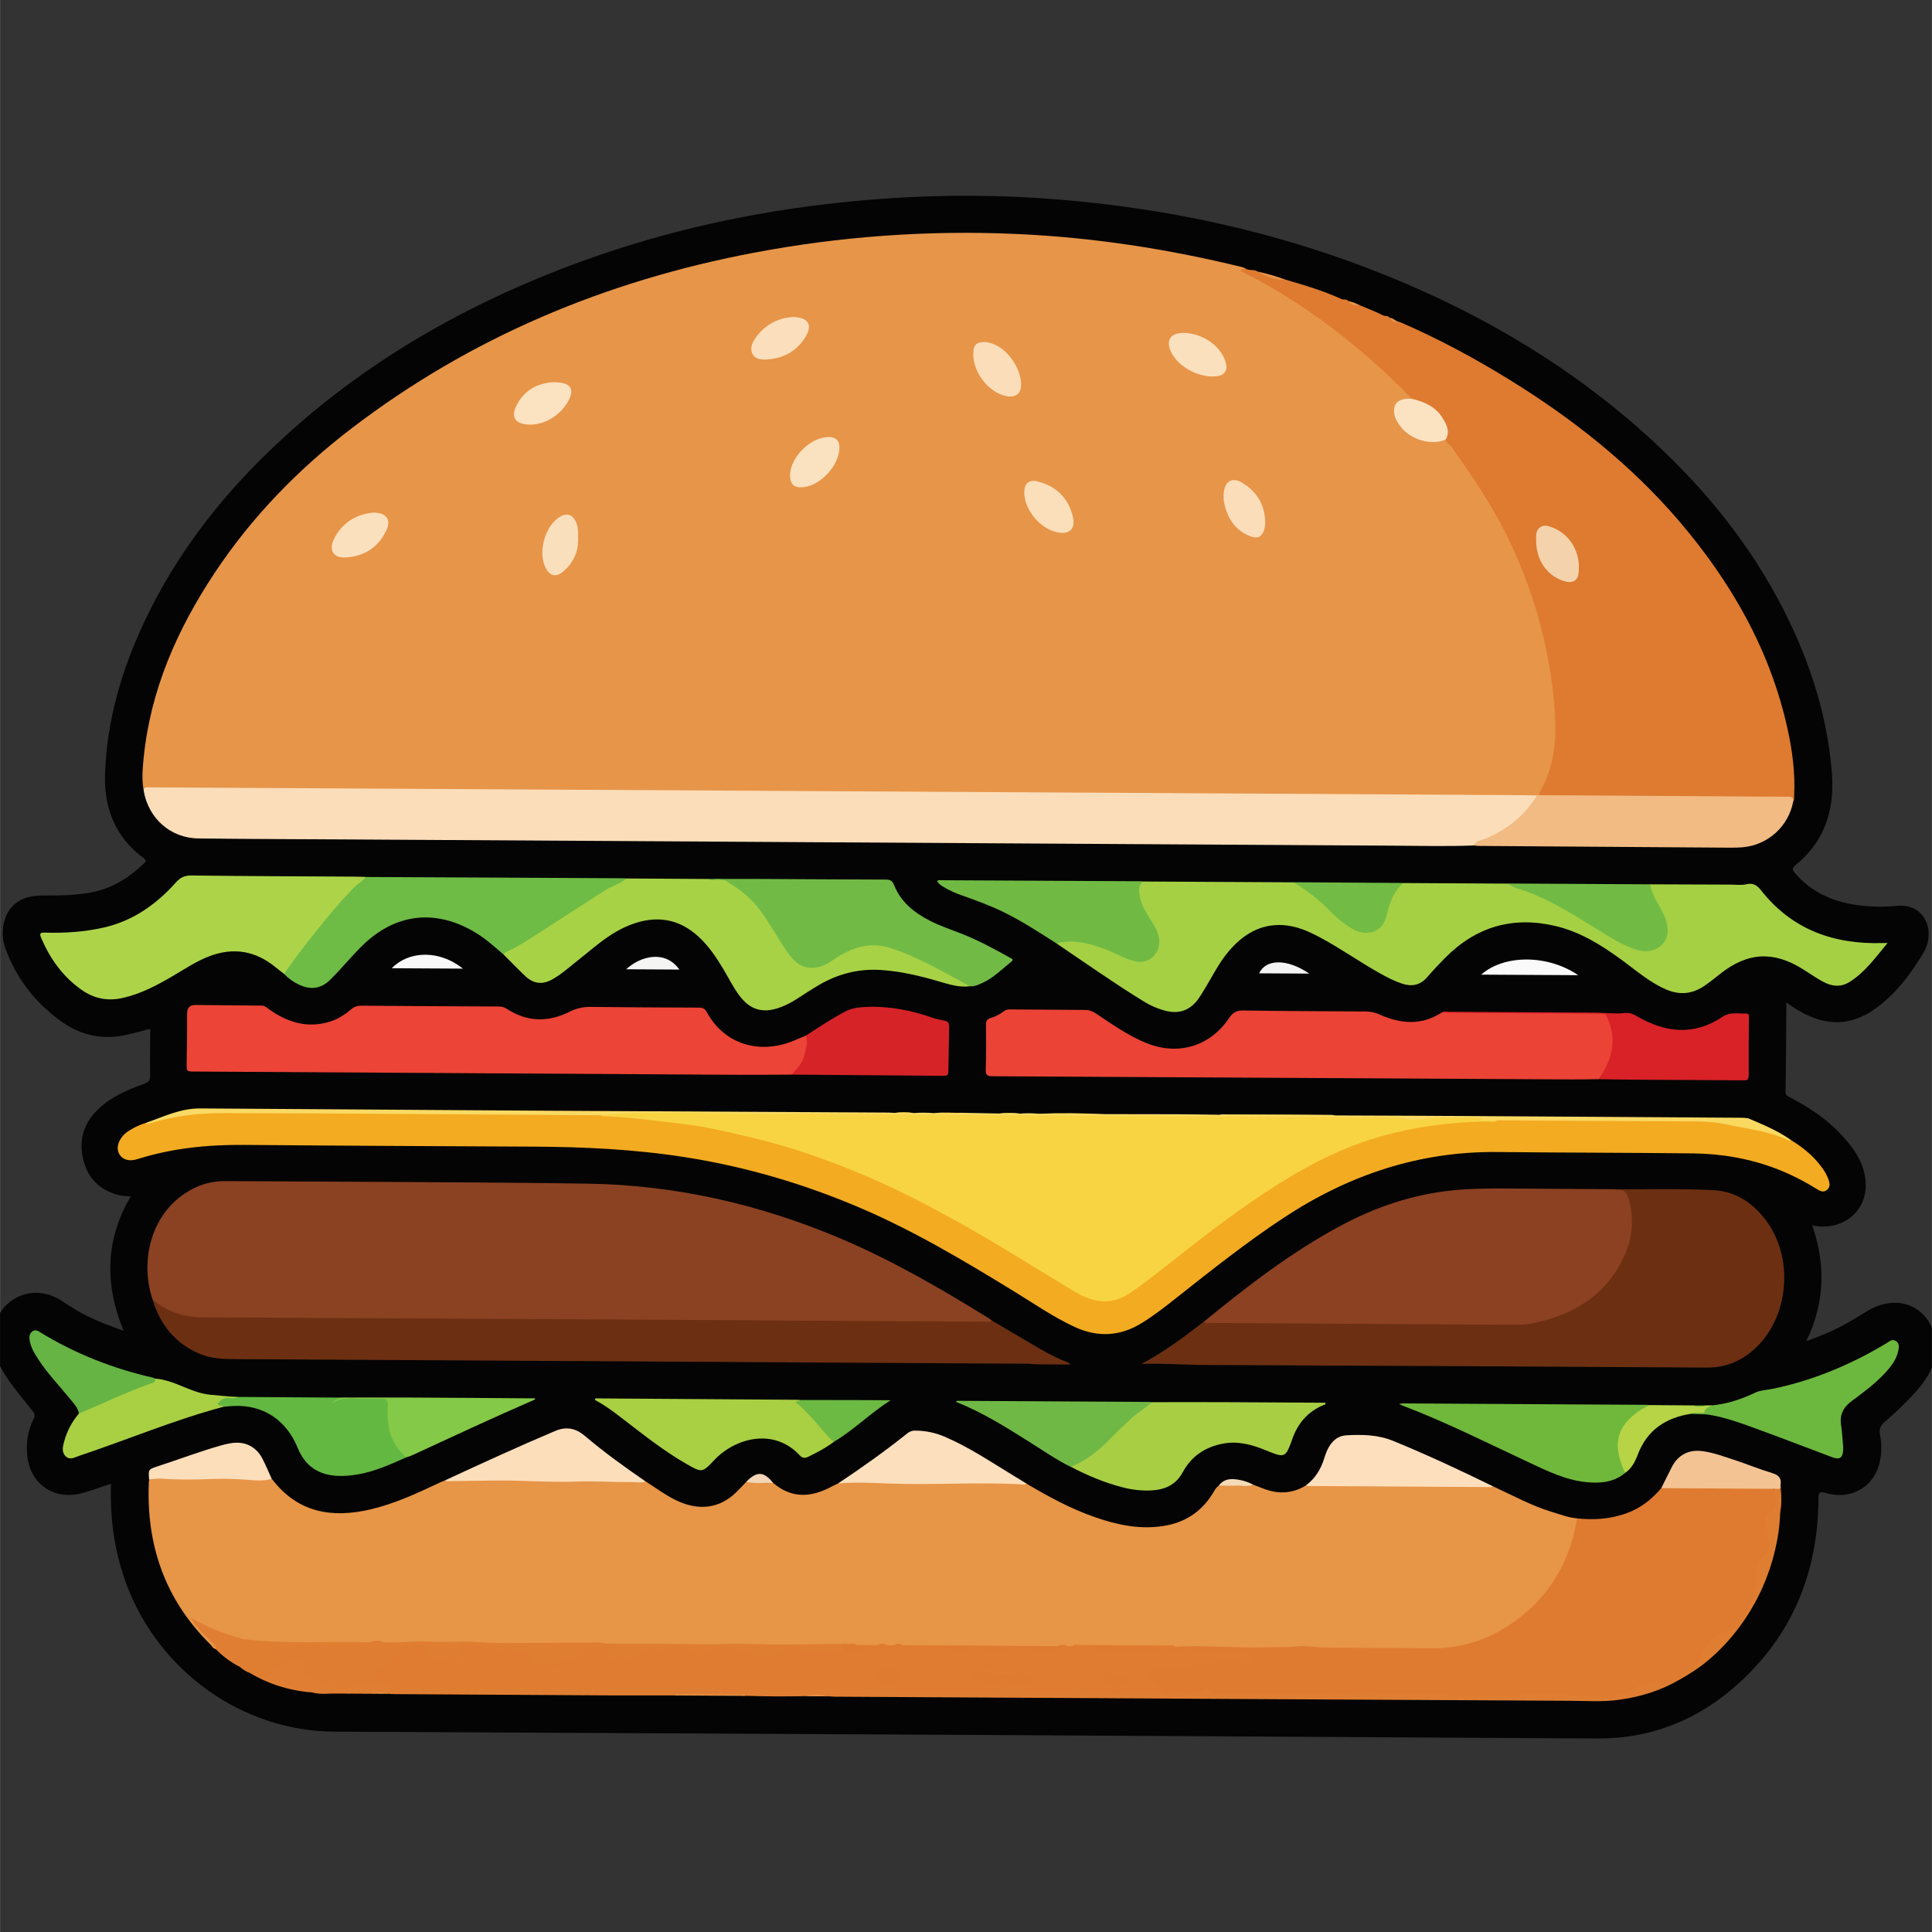 <svg xmlns="http://www.w3.org/2000/svg" xmlns:xlink="http://www.w3.org/1999/xlink" width="2380" zoomAndPan="magnify" viewBox="0 0 1784.88 1785" height="2380" preserveAspectRatio="xMidYMid meet" version="1.0"><rect x="0" y="0" width="1784.88" height="1785" fill="#333333" stroke="none"/><defs><clipPath id="853d19db06"><path d="M 0 178 L 1784.762 178 L 1784.762 1607 L 0 1607 Z M 0 178 " clip-rule="nonzero"/></clipPath><clipPath id="9469eef39a"><path d="M 535.465 576.617 L 1249.465 576.617 L 1249.465 852.617 L 535.465 852.617 Z M 535.465 576.617 " clip-rule="nonzero"/></clipPath><clipPath id="dabe8e3591"><path d="M 0 2 L 1784.762 2 L 1784.762 1428.547 L 0 1428.547 Z M 0 2 " clip-rule="nonzero"/></clipPath><clipPath id="83f10730a3"><rect x="0" width="1785" y="0" height="1429"/></clipPath></defs><g clip-path="url(#853d19db06)"><g transform="matrix(1, 0, 0, 1, 0, 178)"><g clip-path="url(#83f10730a3)"><g clip-path="url(#9469eef39a)"><path fill="#000000" d="M 1249.465 711.375 C 1249.465 749.23 1236.469 782.133 1210.48 810.059 C 1184.105 838.367 1152.375 852.516 1114.918 852.516 C 1077.074 852.516 1044.203 839.512 1016.301 813.117 C 988.027 787.105 973.875 755.363 973.875 717.492 C 973.875 680.004 986.871 647.105 1012.859 618.793 C 1039.234 590.867 1070.965 576.719 1108.422 576.719 C 1146.262 576.719 1179.137 589.723 1207.039 615.734 C 1235.328 642.133 1249.465 673.871 1249.465 711.375 Z M 811.055 711.375 C 811.055 749.23 798.059 782.133 772.055 810.059 C 745.695 838.367 713.965 852.516 676.508 852.516 C 638.664 852.516 605.793 839.512 577.891 813.117 C 549.602 787.105 535.465 755.363 535.465 717.492 C 535.465 680.004 548.457 647.105 574.832 618.793 C 600.824 590.867 632.555 576.719 670.012 576.719 C 707.852 576.719 740.727 589.723 768.613 615.734 C 796.902 642.133 811.055 673.871 811.055 711.375 Z M 811.055 711.375 " fill-opacity="1" fill-rule="nonzero"/></g><g clip-path="url(#dabe8e3591)"><path fill="#040404" d="M 102.457 1192.852 C 93.184 1195.898 84.531 1199.23 75.57 1201.598 C 49.48 1208.516 27.312 1192.82 25.027 1165.934 C 24.059 1154.543 25.656 1143.418 31.004 1133.148 C 32.496 1130.324 32.309 1128.664 30.359 1126.117 C 22.086 1115.359 13.055 1105.199 5.617 1093.77 C -2.398 1081.504 -8.023 1068.594 -6.336 1053.375 C -2.848 1022.141 29.859 1006.379 56.301 1023.492 C 64.613 1028.863 72.867 1034.266 81.82 1038.547 C 92.324 1043.48 103.082 1047.781 114.086 1051.457 C 96.684 1008.984 96.969 967.711 120.691 927.445 C 116.738 927.004 112.871 927.039 109.262 926.102 C 92.973 921.832 81.973 911.68 77.395 895.387 C 72.375 877.535 76.16 861.492 89.285 848.18 C 101.434 835.855 116.973 829.102 132.926 823.469 C 137.406 821.871 138.699 819.922 138.625 815.324 C 138.375 801.133 138.668 786.996 138.75 772.543 C 131.648 774.363 124.844 776.234 117.98 777.855 C 95.723 783.082 75.062 779.004 56.605 765.773 C 32.496 748.426 14.914 725.941 4.801 697.895 C 3.492 694.207 2.727 690.41 2.504 686.504 C 2.281 682.598 2.609 678.738 3.488 674.926 C 7.027 658.555 19.473 649.457 38.285 649.398 C 54.59 649.336 70.879 649.465 86.945 645.922 C 105.176 641.91 120.062 632.207 133.254 619.387 C 135.195 617.504 135.016 616.652 132.902 615.086 C 106.918 595.832 96.043 569.441 96.977 537.734 C 98.469 487.434 112.512 440.34 133.926 395.18 C 161.672 336.621 200.219 285.855 246.527 240.875 C 327.332 162.309 422.438 106.652 527.426 67.109 C 602.527 38.828 680.055 20.66 759.711 11.016 C 828.918 2.633 898.246 0.555 967.723 5.562 C 1089.883 14.43 1207.43 42.098 1319.164 93.062 C 1386.781 123.902 1449.492 162.539 1506.066 210.844 C 1561.449 258.109 1608.812 312.207 1643.297 376.75 C 1669.789 426.34 1687.691 478.703 1692.367 535.129 C 1694.906 565.84 1688.207 593.352 1665.41 615.52 C 1664.156 616.734 1662.863 617.91 1661.52 619.023 C 1654.656 624.766 1654.617 624.781 1660.93 631.52 C 1676.711 648.383 1696.781 656.039 1719.188 658.691 C 1730.414 659.938 1741.652 660.012 1752.895 658.906 C 1775.48 656.836 1786.152 676.738 1780.281 695.07 C 1779.75 696.945 1779.027 698.742 1778.109 700.457 C 1766.293 720.742 1752.289 739.449 1733.297 753.379 C 1708.836 771.309 1683.754 770.465 1656.543 752.43 C 1654.82 751.289 1653.125 750.109 1650.406 748.262 C 1650.406 751.25 1650.406 753.297 1650.359 755.32 C 1650.168 780.371 1650.09 805.375 1649.613 830.453 C 1649.547 833.957 1651.301 834.637 1653.543 835.797 C 1676.062 847.391 1696.211 861.941 1711.344 882.613 C 1719.711 894.043 1724.652 906.594 1723.512 921.125 C 1721.875 941.848 1702.91 957.781 1678.75 954.945 C 1677.434 954.793 1676.152 954.465 1674.27 954.098 C 1686.809 990.324 1685.973 1025.52 1668.84 1061.086 C 1680.992 1056.746 1691.641 1052.344 1701.836 1046.973 C 1709.543 1042.918 1717.027 1038.398 1724.406 1033.758 C 1741.953 1022.73 1761.305 1022.941 1774.664 1034.504 C 1788.625 1046.621 1792.742 1068.938 1784.293 1086.926 C 1780.461 1095.086 1775.113 1102.18 1769.078 1108.828 C 1760.461 1118.336 1751.25 1127.223 1741.445 1135.492 C 1737.195 1139.078 1735.836 1142.574 1736.961 1147.922 C 1738.57 1156.039 1738.496 1164.141 1736.746 1172.227 C 1731.906 1195.66 1710.605 1208.254 1686.75 1201.441 C 1681.602 1199.949 1680.125 1200.227 1680.086 1206.262 C 1679.699 1274.125 1656.281 1332.426 1605.398 1378.086 C 1568.754 1410.953 1525.637 1428.527 1475.594 1428.219 C 1086.805 1425.879 698.016 1423.773 309.223 1421.898 C 223.516 1421.586 147.145 1365.75 117.305 1287.113 C 106.355 1258.227 101.777 1228.359 102.414 1197.582 C 102.457 1196.133 102.445 1194.652 102.457 1192.852 Z M 102.457 1192.852 " fill-opacity="1" fill-rule="nonzero"/></g><path fill="#e79549" d="M 132.73 552.699 C 130.789 542.484 131.664 532.23 132.684 522.07 C 138.969 459.316 163.676 403.531 198.098 351.574 C 232.523 299.617 275.434 255.504 324.801 217.754 C 434.938 133.516 559.371 81.707 695.043 55.77 C 735.297 48.07 775.859 42.754 816.734 39.812 C 857.605 36.871 898.512 36.332 939.453 38.191 C 1009.66 41.328 1078.727 51.977 1146.938 68.629 C 1148.059 68.902 1149.18 69.375 1150.246 69.711 C 1150.156 71.719 1148.559 71.406 1147.738 71.539 C 1155.73 75.098 1163.527 79.824 1171.414 84.324 C 1196.926 98.832 1221.176 115.207 1244.168 133.449 C 1259.359 145.5 1273.543 158.738 1287.742 171.938 C 1292.852 176.688 1297.453 182.008 1302.68 186.641 C 1303.875 187.691 1305.781 188.73 1304.176 190.883 C 1302.801 191.742 1301.188 191.684 1299.695 191.922 C 1290.977 193.297 1287.926 198.305 1290.543 206.945 C 1293.793 217.656 1307.672 227.766 1319.906 228.477 C 1325.336 228.781 1330.676 228.16 1336.039 227.555 C 1343.082 233.84 1347.75 241.996 1353.215 249.52 C 1384.102 292.355 1407.738 338.77 1422.41 389.676 C 1430.363 417.367 1435.852 445.578 1437.996 474.211 C 1440.012 501.414 1439.34 528.688 1424.707 553.324 C 1423.828 554.82 1423.43 556.613 1421.816 557.605 C 1420.84 558.078 1419.805 558.328 1418.719 558.352 C 1414.453 558.832 1410.18 558.594 1405.918 558.57 C 986.52 556.195 567.125 553.797 147.727 551.375 C 142.707 551.348 137.629 551.129 132.73 552.699 Z M 132.73 552.699 " fill-opacity="1" fill-rule="nonzero"/><path fill="#e79547" d="M 714.344 1192.18 C 731.613 1206.867 749.816 1205.551 768.547 1195.34 C 770.375 1194.34 772.281 1193.508 774.188 1192.598 C 785.195 1188.227 796.75 1189.289 808.043 1190.102 C 818.289 1190.848 828.516 1190.953 838.754 1191.117 C 863.32 1191.508 887.871 1191.336 912.422 1190.371 C 924.43 1189.922 936.32 1191.223 948.273 1192.688 C 968.566 1204.781 989.277 1215.988 1011.699 1223.785 C 1032.441 1231.004 1053.523 1235.395 1075.527 1231.766 C 1094.5 1228.648 1109.371 1219.117 1119.789 1202.789 C 1121.633 1199.895 1123.039 1196.602 1126.047 1194.57 C 1134.652 1191.254 1143.531 1193.188 1152.309 1193.27 C 1154.199 1193.27 1156.043 1193.973 1158.016 1193.785 C 1165.156 1196.527 1172.16 1199.762 1179.875 1200.582 C 1182.215 1200.844 1184.562 1200.906 1186.91 1200.766 C 1189.262 1200.621 1191.582 1200.281 1193.871 1199.738 C 1196.164 1199.195 1198.391 1198.465 1200.555 1197.539 C 1202.719 1196.613 1204.789 1195.508 1206.766 1194.227 C 1210.562 1193.426 1214.402 1193.09 1218.281 1193.219 C 1267.707 1193.531 1317.125 1193.809 1366.531 1194.047 C 1370.785 1194.195 1375.016 1194.566 1379.23 1195.16 C 1397.402 1203.551 1415.016 1213.23 1434.301 1219.066 C 1441.77 1221.309 1449.141 1224.16 1457.035 1224.84 C 1458.738 1226.699 1458.117 1228.852 1457.73 1230.914 C 1451.344 1264.531 1435.219 1292.621 1409.137 1314.758 C 1391.391 1329.824 1371.043 1340.027 1348.113 1344.445 C 1340.285 1345.926 1332.383 1346.637 1324.414 1346.582 C 1292.039 1346.41 1259.637 1346.961 1227.32 1345.832 C 1192.059 1344.594 1156.805 1346.992 1121.59 1345.215 C 1113.523 1344.801 1105.402 1345.215 1097.359 1344.176 C 1093.312 1343.629 1089.344 1345.84 1085.254 1344.625 C 1083.012 1343.875 1080.668 1343.973 1078.352 1343.965 C 1050.91 1343.793 1023.469 1343.637 996.027 1343.504 C 994.473 1343.445 992.945 1343.617 991.441 1344.027 C 989.707 1344.402 987.965 1344.445 986.215 1344.152 C 984.59 1343.68 982.934 1343.457 981.242 1343.488 C 979.551 1343.523 977.902 1343.805 976.297 1344.34 C 957.145 1344.988 937.996 1344.289 918.844 1344.34 C 891.211 1344.422 863.574 1343.883 835.895 1343.594 C 832.691 1343.293 829.531 1341.965 826.246 1343.098 C 824.027 1343.559 821.812 1343.559 819.598 1343.098 C 818.121 1342.621 816.609 1342.383 815.059 1342.383 C 813.508 1342.383 811.996 1342.621 810.523 1343.098 C 803.941 1343.098 797.355 1344.145 790.781 1342.926 C 785.809 1341.695 780.715 1341.957 775.746 1342.336 C 762.996 1343.316 750.262 1342.426 737.527 1342.754 C 726.527 1343.047 715.508 1343.637 704.523 1343.055 C 679.195 1341.711 653.867 1343.473 628.543 1342.605 C 626.723 1342.773 624.906 1342.773 623.09 1342.605 C 602.625 1342.516 582.16 1342.742 561.711 1342.234 C 560.988 1342.293 560.27 1342.293 559.551 1342.234 C 545.301 1340.223 530.988 1342.098 516.703 1341.785 C 493.691 1341.293 470.609 1342.613 447.637 1341.277 C 429.098 1340.195 410.598 1341.777 392.059 1340.461 C 382.551 1339.781 372.789 1341.352 363.125 1341.156 C 360.414 1341.105 357.695 1341.195 355.012 1340.648 C 352.703 1340.004 350.344 1339.68 347.945 1339.68 C 345.543 1339.68 343.188 1340.004 340.875 1340.648 C 326.379 1341.738 311.879 1340.535 297.383 1340.648 C 281.527 1340.777 265.672 1340.867 249.812 1340.543 C 241.879 1340.422 234.016 1339.582 226.234 1338.027 C 213.082 1334.613 200.145 1330.555 188.047 1324.176 C 185.125 1322.637 182.285 1320.965 178.918 1318.887 C 183.727 1326 189.496 1331.371 195.238 1336.816 C 197.289 1338.637 199.031 1340.719 200.465 1343.055 C 201.062 1344.109 201.895 1345.676 199.391 1345.648 C 196.77 1345.297 195.836 1342.844 194.266 1341.301 C 152.277 1299.793 134.746 1249.031 137.504 1190.641 C 137.582 1190.066 137.703 1189.5 137.867 1188.945 C 141.879 1185.891 146.52 1185.957 151.164 1186.398 C 165.613 1187.66 180.066 1187.746 194.527 1186.652 C 204.527 1185.965 214.613 1185.793 224.598 1187.172 C 233.426 1188.398 242.367 1186.816 251.164 1188.391 C 274.945 1219.82 306.949 1224.953 342.785 1216.414 C 364.746 1211.184 385.211 1201.742 405.527 1192.113 C 407.438 1191.207 409.418 1190.461 411.367 1189.641 C 417.125 1188.645 422.938 1188.734 428.754 1188.781 C 441.93 1188.871 455.098 1188.848 468.281 1187.98 C 482.605 1187.039 496.887 1189.816 511.266 1189.316 C 523.266 1188.891 535.285 1189.027 547.301 1188.66 C 563.734 1188.168 580.164 1189.266 596.598 1190.781 C 605.559 1196.48 614.098 1202.891 623.633 1207.648 C 645.121 1218.379 664.715 1215.914 680.301 1200.566 C 683.461 1197.469 686.457 1194.203 689.523 1191.012 C 697.762 1190.328 706.152 1189.145 714.344 1192.18 Z M 714.344 1192.18 " fill-opacity="1" fill-rule="nonzero"/><path fill="#8b4222" d="M 140.848 1022.402 C 128.898 986.879 139.305 940.75 177.352 920.723 C 181.988 918.238 186.859 916.367 191.969 915.102 C 197.074 913.836 202.258 913.219 207.516 913.25 C 319.094 913.938 430.688 913.996 542.254 915.574 C 623.91 916.754 702.312 934.66 777.523 966.703 C 825.133 986.984 869.707 1012.848 913.586 1040.02 C 914.57 1040.633 915.453 1041.402 916.379 1042.094 C 915.938 1044.727 913.719 1044.562 911.898 1044.816 C 909.578 1045.031 907.25 1045.078 904.922 1044.957 C 664.84 1043.582 424.758 1042.23 184.668 1040.898 C 178.828 1040.875 173.078 1040.129 167.422 1038.66 C 161.77 1037.191 156.383 1035.043 151.27 1032.219 C 146.906 1029.895 143.059 1027.012 140.848 1022.402 Z M 140.848 1022.402 " fill-opacity="1" fill-rule="nonzero"/><path fill="#de7b30" d="M 1422.43 556.641 C 1421.414 555.254 1422.289 554.289 1422.992 553.051 C 1432.164 536.719 1436.336 519.176 1436.793 500.426 C 1437.398 475.379 1434 450.891 1429.281 426.387 C 1422.684 392.082 1411.816 359.359 1397.305 327.594 C 1382.129 294.367 1362.043 264.305 1340.855 234.824 C 1339.195 232.516 1336.105 231.27 1335.797 227.977 C 1336.547 211.211 1328.328 200.004 1310.91 193.82 C 1308.625 193.012 1305.766 193.16 1304.473 190.426 C 1257.875 142.773 1205.883 102.273 1146.191 72.316 C 1147.156 69.754 1149.457 71.211 1150.246 69.711 C 1153.637 72.641 1158.465 70.398 1161.957 72.969 C 1170.273 76.105 1178.605 79.168 1187.488 80.332 C 1205.078 85.43 1222.59 90.664 1239.32 98.262 C 1241.398 99.211 1244.043 98.016 1245.723 100.152 C 1248.844 102.328 1252.297 103.598 1256.082 103.965 C 1263.32 107.027 1270.707 109.781 1277.691 113.34 C 1279.766 114.398 1282.457 113.34 1283.918 115.625 C 1286.758 117.523 1289.191 120.391 1293.188 119.488 C 1328.137 134.578 1361.574 152.5 1393.965 172.461 C 1452.77 208.707 1506.508 251.035 1551.562 303.758 C 1599.453 359.891 1635.297 422.41 1651.438 495.176 C 1655.918 515.504 1658.613 536.023 1657.598 556.902 C 1657.5 558.809 1657.918 560.82 1656.613 562.523 C 1652.914 559.809 1648.637 559.996 1644.363 559.973 C 1573.871 559.574 1503.379 559.156 1432.887 558.719 C 1429.355 558.676 1425.477 559.602 1422.43 556.641 Z M 1422.43 556.641 " fill-opacity="1" fill-rule="nonzero"/><path fill="#fbddb9" d="M 132.73 552.699 C 132.844 548.77 135.719 549.457 138.152 549.465 C 192.289 549.762 246.422 550.055 300.559 550.344 L 1395.504 556.582 C 1403.652 556.637 1411.801 556.777 1419.949 556.875 C 1421.035 559.863 1418.703 561.512 1417.336 563.477 C 1404.453 581.953 1386.402 593.359 1365.695 601.094 C 1364.277 601.629 1362.641 601.758 1361.633 603.133 C 1337.188 604.109 1312.742 603.477 1288.305 603.332 C 966.508 601.48 644.707 599.562 322.906 597.582 C 276.32 597.305 229.738 597.223 183.16 596.648 C 157.512 596.34 137.055 578.098 132.73 552.699 Z M 132.73 552.699 " fill-opacity="1" fill-rule="nonzero"/><path fill="#f3ab21" d="M 1654.707 875.375 C 1665.723 882.098 1675.621 890.137 1683.238 900.676 C 1685.832 904.109 1687.871 907.844 1689.355 911.883 C 1690.559 915.328 1691.172 918.758 1687.801 921.445 C 1684.574 924.031 1681.633 922.477 1678.719 920.699 C 1666.855 913.27 1654.406 907.004 1641.375 901.895 C 1616.445 892.355 1590.48 887.926 1563.938 887.625 C 1503.789 886.945 1443.629 887.008 1383.473 886.363 C 1311.023 885.617 1245.82 907.648 1185.828 947.203 C 1151.598 969.781 1119.566 995.238 1087.441 1020.609 C 1076.984 1028.91 1066.438 1037.195 1055.027 1044.262 C 1034.918 1056.715 1014.184 1057.859 992.863 1047.996 C 973.254 1038.934 955.516 1026.578 937.195 1015.344 C 890.531 986.762 843.586 958.703 793.043 937.277 C 741.77 915.52 688.734 899.922 633.648 891.242 C 586.934 883.875 539.914 881.621 492.719 881.387 C 403.84 880.957 314.957 880.574 226.078 879.789 C 192.465 879.5 159.469 882.68 127.309 892.797 C 125.641 893.332 123.934 893.695 122.191 893.887 C 112.234 894.934 105.969 886.348 109.891 877.152 C 111.957 872.305 115.508 868.785 119.938 866.188 C 124.562 863.305 129.484 861.062 134.695 859.461 C 140.438 858.508 145.793 856.176 151.387 854.711 C 167.625 850.469 184.25 848.734 200.914 848.691 C 246.477 848.621 292.094 849.102 337.684 849.363 C 406.898 849.75 476.125 850.152 545.367 850.566 C 548.082 850.461 550.789 850.547 553.492 850.828 C 561.215 853.066 569.273 852.418 577.148 853 C 632.508 857.102 686.77 866.785 739.559 884.078 C 771.312 894.465 802.219 906.953 832.273 921.551 C 872.27 940.973 910.629 963.305 948.488 986.543 C 963.195 995.574 977.895 1004.629 992.816 1013.312 C 993.316 1013.602 993.832 1013.879 994.309 1014.207 C 1012.984 1027.051 1030.75 1025.078 1048.535 1011.84 C 1068.926 996.652 1088.582 980.547 1108.668 964.992 C 1142.613 938.703 1177.574 913.895 1215.734 894.02 C 1231.93 885.539 1248.742 878.535 1266.168 873 C 1283.59 867.469 1301.363 863.496 1319.484 861.082 C 1338.316 858.59 1357.137 855.949 1376.25 856.668 C 1379.18 856.801 1382.059 856.473 1384.883 855.676 C 1398.457 855.258 1412.02 855.629 1425.582 855.676 C 1471.508 855.891 1517.449 856.422 1563.355 856.363 C 1589.227 856.363 1613.98 862.586 1638.875 868.316 C 1644.535 869.684 1649.09 873.777 1654.707 875.375 Z M 1654.707 875.375 " fill-opacity="1" fill-rule="nonzero"/><path fill="#df7b30" d="M 1085.934 1343.512 C 1112.508 1341.816 1139.059 1344.75 1165.633 1344.004 C 1176.434 1343.695 1187.227 1344.293 1198.047 1343.152 C 1206.691 1342.234 1215.398 1344.039 1224.062 1344.176 C 1256.246 1344.66 1288.438 1344.453 1320.621 1344.922 C 1348.773 1345.332 1374.152 1337.594 1397.27 1321.48 C 1428.965 1299.383 1448.176 1269.352 1455.781 1231.652 C 1456.234 1229.414 1456.609 1227.117 1457.02 1224.848 C 1472.406 1226.52 1487.461 1225.492 1502.223 1220.297 C 1515.434 1215.645 1525.898 1207.465 1534.777 1196.922 C 1536.785 1195.605 1538.984 1195.02 1541.383 1195.16 C 1571.93 1195.293 1602.477 1195.48 1633.023 1195.711 C 1634.383 1195.703 1635.715 1195.867 1637.027 1196.207 C 1644.848 1201.711 1644.641 1216.973 1636.402 1221.523 C 1633.258 1223.25 1632.586 1225.094 1632.852 1228.441 C 1633.375 1234.828 1634.773 1241.082 1635.766 1247.355 C 1636.723 1253.371 1635.414 1257.816 1630.836 1261.176 C 1624.438 1265.867 1623.152 1271.637 1623.727 1279.434 C 1624.438 1289.223 1622.98 1299.082 1617.242 1307.824 C 1614.16 1312.508 1610.984 1317.148 1608.078 1321.957 C 1605.504 1326.23 1601.672 1328.809 1596.77 1330.48 C 1587.988 1333.469 1579.922 1338.656 1576.18 1347.164 C 1571.25 1358.371 1564.402 1366.992 1553.258 1372.102 C 1552.578 1372.414 1552.07 1373.094 1551.406 1373.488 C 1543.422 1377.629 1535.375 1380.215 1525.973 1378.676 C 1521.207 1377.883 1515.828 1380.168 1511.977 1383.285 C 1505.934 1388.215 1499.113 1390.008 1491.691 1390.566 C 1479.59 1392.172 1467.52 1389.008 1455.43 1390.359 C 1451.402 1390.805 1447.488 1388.223 1443.402 1389.887 C 1442.734 1390.059 1442.055 1390.164 1441.363 1390.203 C 1433.789 1388.43 1426.039 1390.633 1418.418 1389.141 C 1414.402 1388.395 1410.309 1389.246 1406.352 1390.098 C 1398.883 1391.711 1391.414 1390.098 1383.941 1390.043 C 1371.051 1389.91 1358.16 1390.105 1345.262 1390.539 C 1339.957 1390.723 1334.52 1389.859 1329.121 1389.613 C 1322.594 1389.305 1316.109 1388.863 1309.566 1389.5 C 1306.266 1389.73 1303.004 1389.48 1299.777 1388.754 C 1295.734 1387.938 1291.707 1388 1287.691 1388.938 C 1282.648 1389.789 1277.629 1388.73 1272.812 1387.812 C 1264.281 1386.191 1256.105 1387.512 1247.672 1388.273 C 1240.16 1388.961 1232.605 1390.328 1224.98 1390.039 C 1217.078 1389.191 1209.297 1387.051 1201.215 1388.543 C 1192.043 1389.859 1182.828 1389.699 1173.641 1389.016 C 1170.953 1388.77 1168.262 1388.676 1165.566 1388.723 C 1153.617 1388.32 1141.664 1388.723 1129.715 1388.543 C 1125.441 1388.625 1121.254 1388.32 1117.57 1385.777 C 1116.957 1385.281 1116.262 1384.977 1115.477 1384.867 C 1114.695 1384.758 1113.941 1384.863 1113.215 1385.176 C 1108.191 1387.488 1102.672 1387.078 1097.41 1388.102 C 1092.184 1387.66 1087.008 1385.996 1081.727 1387.84 C 1079.484 1388.664 1077.289 1389 1075.879 1386.348 C 1075.34 1384.973 1075.461 1382.461 1073.707 1382.613 C 1067.297 1383.297 1064.645 1377.254 1059.715 1375.277 C 1055.625 1373.633 1055.52 1371.324 1058.969 1368.297 C 1065.609 1362.457 1073.453 1360.672 1082.121 1362.18 C 1083.273 1362.383 1084.422 1362.852 1085.52 1362.285 C 1092.332 1358.781 1099.785 1358.805 1107.047 1359.004 C 1114.305 1359.207 1121.238 1357.621 1128.184 1355.883 C 1134.973 1354.18 1141.629 1354.805 1148.207 1357.016 C 1150.652 1357.84 1153.324 1358.797 1154.34 1355.172 C 1155.305 1351.715 1152.488 1350.945 1150.188 1349.941 C 1148.18 1349.086 1146.086 1348.758 1143.914 1348.965 C 1131.777 1350.188 1119.57 1348.836 1107.578 1348.09 C 1096.949 1347.434 1086.359 1349.965 1075.828 1347.605 C 1072.473 1346.855 1069.352 1347.902 1066.82 1350.527 C 1064.758 1352.668 1062.441 1353.074 1060.395 1350.441 C 1058.805 1348.395 1056.797 1348.762 1054.605 1348.949 C 1039.516 1349.996 1024.484 1349.441 1009.508 1347.289 C 1008.547 1347.156 1007.598 1346.961 1006.664 1346.699 C 1005.125 1346.273 1003.297 1345.609 1003.422 1343.891 C 1003.594 1341.547 1005.844 1342.508 1007.156 1342.523 C 1028.816 1342.832 1050.551 1342.352 1072.242 1343.105 C 1076.746 1343.285 1081.367 1342.246 1085.934 1343.512 Z M 1085.934 1343.512 " fill-opacity="1" fill-rule="nonzero"/><path fill="#6c2f12" d="M 1492.52 920.766 C 1522.785 920.93 1553.109 920.02 1583.289 921.633 C 1604.91 922.797 1621.777 934.855 1633.883 952.867 C 1657.039 987.23 1652.027 1038.547 1622.574 1066.852 C 1609.992 1078.941 1594.992 1085.648 1577.059 1085.527 C 1422.82 1084.566 1268.582 1083.766 1114.336 1083.125 C 1094.461 1083.062 1074.652 1081.434 1054.586 1082.121 C 1075.32 1071.191 1093.797 1057.297 1112.098 1043.156 C 1116.703 1042.492 1121.344 1042.566 1125.98 1042.598 C 1217.102 1043.125 1308.223 1044.328 1399.395 1043.844 C 1436.785 1043.641 1468.336 1028.348 1490.414 996.914 C 1502.559 979.617 1507.949 960.309 1505.023 939.098 C 1504.535 936.027 1503.789 933.02 1502.781 930.074 C 1501.652 926.52 1499.945 923.762 1495.762 923.352 C 1494.371 923.18 1492.609 922.902 1492.52 920.766 Z M 1492.52 920.766 " fill-opacity="1" fill-rule="nonzero"/><path fill="#a5d044" d="M 1524.465 639.027 C 1549.301 639.129 1574.141 639.219 1598.98 639.305 C 1603.828 639.305 1608.871 640.051 1613.484 638.961 C 1619.863 637.465 1623.414 640.016 1627.078 644.676 C 1655.746 681.066 1694.375 694.652 1739.426 693.293 C 1740.52 693.258 1741.617 693.293 1743.848 693.293 C 1732.797 706.676 1723.184 720.047 1709.035 729.094 C 1700.523 734.539 1691.941 733.328 1683.641 728.711 C 1677.391 725.215 1671.488 721.086 1665.402 717.289 C 1638.426 700.445 1614.488 701.805 1589.621 721.488 C 1584.762 725.344 1579.914 729.219 1574.789 732.738 C 1563.734 740.375 1552.031 741.613 1539.492 736.273 C 1523.887 729.625 1511.395 718.418 1497.934 708.633 C 1479.156 694.977 1459.738 682.828 1436.688 677.465 C 1397.223 668.281 1363.492 678.344 1335.109 706.988 C 1329.375 712.77 1323.805 718.738 1318.457 724.918 C 1312.008 732.336 1304.266 733.762 1295.301 730.781 C 1288.086 728.391 1281.387 724.926 1274.777 721.219 C 1256.008 710.672 1238.418 698.164 1219.402 688.027 C 1208.715 682.336 1197.742 677.473 1185.457 676.723 C 1164.664 675.461 1148.859 685.137 1135.809 700.137 C 1125.922 711.469 1119.617 725.188 1111.656 737.797 C 1110.109 740.262 1108.668 742.809 1106.957 745.141 C 1099.25 755.547 1089.336 759.051 1076.805 755.891 C 1069.25 753.883 1062.172 750.781 1055.578 746.582 C 1028.691 729.977 1002.824 711.762 976.641 694.055 C 976.75 691.066 979.215 691.703 980.918 691.328 C 994.43 688.402 1007.059 692.422 1019.504 696.754 C 1025.875 699.09 1032.102 701.773 1038.176 704.805 C 1041.676 706.5 1045.332 707.746 1049.141 708.543 C 1061.277 710.984 1071.227 701.297 1069.016 689.117 C 1067.988 683.918 1065.996 679.121 1063.039 674.723 C 1058.848 668.207 1054.734 661.648 1052.41 654.133 C 1051.191 650.195 1050.828 646.18 1051.312 642.082 C 1051.656 639.094 1053.023 636.988 1056.184 636.438 L 1194.793 637.184 C 1207.266 641.059 1216.266 650.008 1225.461 658.535 C 1231.434 664.062 1237.41 669.559 1243.727 674.672 C 1247.555 677.746 1251.82 679.977 1256.531 681.355 C 1266.105 684.203 1273.844 680.684 1278.035 671.645 C 1279.988 667.395 1280.609 662.68 1282.113 658.324 C 1284.883 650.242 1287.742 642.129 1296.129 637.848 L 1392.801 638.387 C 1416.164 645.371 1438.242 655.203 1458.699 668.523 C 1472.039 677.211 1485.91 685 1499.719 692.883 C 1504.129 695.418 1508.812 697.258 1513.77 698.402 C 1521.508 700.168 1528.848 699.676 1534.68 693.234 C 1540.352 686.961 1539.844 679.699 1537.668 672.406 C 1536.234 667.582 1533.582 663.203 1531.043 658.84 C 1528.266 654.332 1526.07 649.555 1524.465 644.512 C 1523.957 642.727 1522.859 640.852 1524.465 639.027 Z M 1524.465 639.027 " fill-opacity="1" fill-rule="nonzero"/><path fill="#8b4122" d="M 1492.52 920.766 C 1492.824 920.996 1493.16 921.512 1493.422 921.438 C 1501.895 920.07 1503.746 925.922 1505.375 932.203 C 1510.258 951.277 1507.398 969.48 1498.586 986.738 C 1481.406 1020.355 1452.18 1037.246 1416.426 1044.449 C 1411.309 1045.504 1406.137 1046.031 1400.914 1046.023 C 1306.875 1045.391 1212.828 1044.816 1118.773 1044.301 C 1116.531 1044.301 1114.082 1045.164 1112.148 1043.188 C 1152.234 1010.375 1193.156 978.707 1239.039 954.219 C 1271.078 937.117 1304.988 925.621 1341.363 921.855 C 1359.551 919.973 1377.715 919.957 1395.93 920.078 C 1428.121 920.281 1460.316 920.512 1492.52 920.766 Z M 1492.52 920.766 " fill-opacity="1" fill-rule="nonzero"/><path fill="#eb4336" d="M 1476.879 819.062 C 1468.934 819.152 1460.992 819.344 1453.047 819.301 C 1274.359 818.305 1095.672 817.324 916.984 816.363 C 912.332 816.363 910.547 815.395 910.688 810.336 C 911.09 796.375 911.055 782.395 910.891 768.426 C 910.844 765.035 912.129 763.555 915.086 762.605 C 919.602 761.262 923.723 759.152 927.457 756.277 C 929.27 754.828 931.297 754.598 933.43 754.613 C 956.52 754.793 979.605 754.953 1002.691 755.098 C 1006.531 755.098 1009.676 756.488 1012.879 758.625 C 1027.859 768.641 1042.648 779.109 1059.508 785.855 C 1088.75 797.547 1118.109 788.605 1135.57 762.508 C 1139 757.391 1142.465 755.516 1148.672 755.613 C 1186.309 756.203 1223.945 756.316 1261.586 756.512 C 1266.285 756.531 1270.766 757.527 1275.031 759.5 C 1294.105 767.992 1313.121 769.582 1331.645 757.699 C 1333.512 756.906 1335.469 757.301 1337.383 757.316 C 1384.234 757.555 1431.086 757.93 1477.934 757.969 C 1483.324 757.969 1486.016 759.91 1487.859 764.645 C 1494.977 782.844 1491.43 799.578 1481.332 815.52 C 1480.27 817.195 1478.621 818.188 1476.879 819.062 Z M 1476.879 819.062 " fill-opacity="1" fill-rule="nonzero"/><path fill="#ec4437" d="M 731.492 814.848 C 714.629 814.906 697.758 815.109 680.883 815.012 C 513.832 814.016 346.777 813.02 179.719 812.023 C 172.301 811.98 172.324 812.023 172.406 804.352 C 172.578 789.215 172.883 774.082 172.77 758.945 C 172.734 753.281 175.051 750.488 180.523 750.527 C 200.891 750.66 221.258 750.953 241.629 751.102 C 244.668 751.102 246.57 753.059 248.754 754.621 C 265.527 766.574 283.664 772.152 304.137 766.125 C 311.688 763.883 318.25 759.676 324.203 754.641 C 325.5 753.477 326.961 752.598 328.598 752 C 330.234 751.402 331.922 751.129 333.66 751.184 C 375.953 751.512 418.254 751.762 460.559 751.93 C 463.328 751.855 465.879 752.574 468.207 754.082 C 486.961 766.348 506.5 766.633 526.148 756.777 C 529.148 755.234 532.293 754.086 535.578 753.328 C 538.867 752.566 542.195 752.223 545.57 752.297 C 578.551 752.707 611.535 752.789 644.516 752.953 C 647.887 752.953 650.715 753.035 652.734 756.773 C 669.359 787.586 702.941 796.852 734.832 782.852 C 738.016 781.453 741.234 780.16 744.438 778.816 C 746.117 779.453 746.602 780.879 746.855 782.465 C 748.598 793.25 740.973 809.363 731.492 814.848 Z M 731.492 814.848 " fill-opacity="1" fill-rule="nonzero"/><path fill="#6d2f12" d="M 140.848 1022.402 C 154.598 1034.43 170.539 1039.062 188.828 1039.145 C 428.727 1040.289 668.621 1041.602 908.516 1043.082 C 911.121 1043.082 913.953 1044.137 916.352 1042.117 L 959.379 1067.434 C 968.062 1072.586 977.09 1077.051 986.453 1080.832 C 987.289 1081.168 988.434 1081.121 988.5 1082.711 C 978.125 1082.652 967.766 1082.629 957.414 1082.512 C 954.719 1082.512 952.023 1081.988 949.316 1081.973 C 705.582 1080.523 461.844 1079.105 218.109 1077.723 C 206.629 1077.656 195.281 1077.438 184.496 1072.836 C 161.648 1063.141 147.809 1045.754 140.848 1022.402 Z M 140.848 1022.402 " fill-opacity="1" fill-rule="nonzero"/><path fill="#add449" d="M 262.43 721.816 C 259.688 719.68 256.902 717.59 254.211 715.398 C 235.965 700.555 215.941 697.043 193.75 705.328 C 181.457 709.922 170.727 717.23 159.535 723.789 C 144.793 732.434 129.797 740.402 112.871 744.109 C 99.148 747.098 86.73 744.57 75.309 736.543 C 57.988 724.32 46.18 707.789 37.965 688.504 C 36.375 684.77 36.805 683.5 41.289 683.648 C 59.566 684.262 77.773 683.039 95.625 679.012 C 122.746 672.898 144.352 657.586 162.578 637.176 C 166.609 632.691 170.605 630.789 176.953 630.871 C 227.199 631.52 277.441 631.617 327.684 631.945 C 330.98 631.945 334.273 632.109 337.566 632.191 C 338.27 634.566 336.512 635.84 335.102 636.996 C 319.723 649.645 307.863 665.504 295.23 680.641 C 285.305 692.539 276.277 705.129 266.961 717.5 C 265.691 719.18 264.652 721.129 262.43 721.816 Z M 262.43 721.816 " fill-opacity="1" fill-rule="nonzero"/><path fill="#a8d246" d="M 578.715 633.625 L 654.449 634.105 C 656.129 634.758 657.848 634.887 659.605 634.484 C 669.762 632.945 677.434 637.824 685.059 643.555 C 699.398 654.32 708.645 669.121 717.922 683.949 C 723.062 692.168 727.477 700.848 734.621 707.66 C 742.309 714.98 750.5 716.574 760.266 712.418 C 765.836 710.043 770.719 706.441 775.828 703.32 C 792.262 693.152 809.438 691.156 827.648 697.941 C 839.852 702.484 851.824 707.422 863.133 713.965 C 872.207 719.195 881.805 723.484 891.059 728.406 C 893.098 729.496 896.059 729.898 896.086 733.203 C 886.16 734.516 876.883 731.52 867.594 728.785 C 850.07 723.641 832.488 719.426 814.094 718.195 C 793.395 716.797 774.469 721.684 756.754 731.953 C 749.547 736.129 742.613 740.793 735.586 745.273 C 730.684 748.453 725.48 751.031 719.984 753.008 C 704.484 758.461 692.977 755 683.094 741.859 C 677.367 734.242 673.215 725.641 668.336 717.492 C 661.836 706.637 654.891 696.23 645.473 687.535 C 626.719 670.203 605.523 667.527 582.332 676.469 C 570.469 681.051 560.066 688.215 550.176 696.102 C 540.617 703.723 531.223 711.551 521.629 719.129 C 518.141 721.918 514.461 724.426 510.59 726.656 C 501.152 732.035 492.922 731.141 485.07 723.668 C 478.348 717.273 471.859 710.543 465.27 703.969 C 464.777 700.773 467.512 700.234 469.395 699.188 C 491.203 687.371 511.703 673.477 532.289 659.707 C 547.086 649.816 561.949 640.027 578.715 633.625 Z M 578.715 633.625 " fill-opacity="1" fill-rule="nonzero"/><path fill="#6ebb45" d="M 578.715 633.625 C 572.785 638.789 565.004 640.598 558.551 644.789 C 538.254 657.902 517.969 670.992 497.691 684.062 C 488.426 690.035 479.215 696.082 469.23 700.824 C 467.684 701.57 465.922 702.078 465.262 703.977 C 457.047 696.902 449.055 689.625 439.734 683.926 C 403.023 661.516 365.457 665.504 334.707 695.664 C 327.109 703.133 320.172 711.246 312.895 719.039 C 310.254 721.867 307.578 724.68 304.824 727.398 C 296.465 735.613 286.898 736.699 276.516 731.879 C 271.16 729.465 266.465 726.117 262.43 721.848 C 274.453 704.172 287.742 687.48 301.266 670.941 C 309.699 660.664 318.402 650.621 327.82 641.219 C 330.949 638.094 335.289 636.277 337.527 632.254 C 378.02 632.445 418.508 632.637 458.996 632.828 C 497.367 633.016 535.73 633.219 574.094 633.434 C 575.633 633.379 577.176 633.535 578.715 633.625 Z M 578.715 633.625 " fill-opacity="1" fill-rule="nonzero"/><path fill="#71ba46" d="M 896.078 733.203 C 871.969 720.504 848.711 706.129 822.473 697.852 C 803.121 691.742 786.383 697.648 770.496 708.379 C 765.191 711.965 759.711 715.199 753.137 716.035 C 740.91 717.598 733.488 710.355 727.289 701.551 C 717.719 687.961 710.199 673.02 699.789 659.953 C 691.676 649.816 681.453 642.262 670.352 635.816 C 668.984 635.016 666.977 635.328 665.266 635.07 C 661.672 634.59 657.91 636.004 654.449 634.066 C 669.762 634.066 685.074 634.008 700.371 634.066 C 739.715 634.262 779.07 634.566 818.418 634.656 C 822.449 634.656 824.438 635.762 825.996 639.723 C 832.109 655.148 844.176 664.938 858.457 672.355 C 868.445 677.582 879.16 680.996 889.582 685.168 C 904.727 691.227 919.016 698.965 933.207 706.914 C 934.641 707.719 936.941 708.406 934.328 710.492 C 925.582 717.508 917.688 725.688 907.207 730.297 C 903.676 731.902 900.129 733.582 896.078 733.203 Z M 896.078 733.203 " fill-opacity="1" fill-rule="nonzero"/><path fill="#f1bb83" d="M 1361.641 603.141 C 1364.211 597.953 1369.855 598.09 1374.18 596.156 C 1393.363 587.555 1409.055 575.059 1419.957 556.883 L 1422.469 556.641 C 1498.551 557.141 1574.641 557.637 1650.734 558.137 C 1653.855 558.137 1657.359 557.48 1656.711 562.543 C 1656.449 563.926 1656.133 565.293 1655.762 566.652 C 1655.391 568.008 1654.965 569.344 1654.488 570.668 C 1654.008 571.988 1653.477 573.289 1652.891 574.566 C 1652.309 575.848 1651.672 577.098 1650.984 578.324 C 1650.301 579.555 1649.566 580.75 1648.781 581.918 C 1648 583.086 1647.172 584.219 1646.297 585.32 C 1645.422 586.422 1644.504 587.484 1643.543 588.512 C 1642.582 589.535 1641.582 590.523 1640.543 591.469 C 1639.5 592.414 1638.426 593.316 1637.312 594.172 C 1636.199 595.031 1635.051 595.844 1633.871 596.609 C 1632.691 597.375 1631.484 598.09 1630.246 598.758 C 1629.012 599.426 1627.75 600.039 1626.461 600.605 C 1625.176 601.172 1623.867 601.684 1622.539 602.141 C 1621.211 602.602 1619.867 603.008 1618.504 603.355 C 1617.145 603.707 1615.77 604.004 1614.383 604.242 C 1613 604.48 1611.605 604.664 1610.207 604.789 C 1606.348 605.117 1602.453 605.203 1598.578 605.18 C 1520.945 604.68 1443.316 604.141 1365.688 603.559 C 1364.277 603.496 1362.941 603.273 1361.641 603.141 Z M 1361.641 603.141 " fill-opacity="1" fill-rule="nonzero"/><path fill="#a8ce44" d="M 1063.957 1117.473 C 1086.066 1117.473 1108.184 1117.398 1130.297 1117.473 C 1161.719 1117.586 1193.148 1117.816 1224.547 1117.996 C 1224.965 1120.133 1223.25 1119.93 1222.473 1120.238 C 1208.438 1126.215 1199.316 1136.629 1194.172 1150.867 C 1187.598 1169.168 1187.324 1169.266 1169.523 1161.984 C 1156.828 1156.754 1143.875 1153.168 1129.938 1155.773 C 1113.508 1158.836 1100.707 1167.398 1092.789 1182.051 C 1086.367 1193.949 1076.355 1198.289 1063.773 1199.023 C 1054.59 1199.441 1045.566 1198.445 1036.695 1196.035 C 1020.102 1191.762 1004.41 1185.133 989.27 1177.18 C 989.328 1174.25 991.93 1174.191 993.75 1173.441 C 1002.488 1169.871 1009.957 1164.387 1016.688 1157.941 C 1027.441 1147.641 1037.66 1136.801 1049.043 1127.156 C 1053.539 1123.199 1058.512 1119.969 1063.957 1117.473 Z M 1063.957 1117.473 " fill-opacity="1" fill-rule="nonzero"/><path fill="#6fb83b" d="M 1501.461 1182.824 C 1491.004 1191.59 1478.613 1192.605 1465.832 1191.387 C 1446.129 1189.504 1428.719 1180.695 1411.176 1172.5 C 1372.91 1154.625 1335.18 1135.582 1295.621 1120.582 C 1294.922 1120.312 1294.277 1119.895 1292.523 1118.977 C 1294.867 1118.809 1296.258 1118.625 1297.594 1118.633 C 1372.074 1119.051 1446.559 1119.484 1521.051 1119.938 C 1522.016 1119.938 1522.977 1120.09 1523.941 1120.172 C 1523.039 1123.711 1519.52 1124.07 1517.094 1125.684 C 1507.219 1132.25 1498.754 1139.805 1496.598 1152.309 C 1495.238 1160.199 1497.613 1167.578 1499.586 1175.02 C 1500.227 1177.613 1501.668 1180.016 1501.461 1182.824 Z M 1501.461 1182.824 " fill-opacity="1" fill-rule="nonzero"/><path fill="#70ba44" d="M 1056.16 636.367 C 1050.797 640.477 1052.246 646.117 1053.309 651.309 C 1055.184 660.371 1060.68 667.746 1065.348 675.551 C 1069.68 682.77 1073.02 690.379 1069.711 699.129 C 1066.469 707.727 1057.758 712.238 1048.746 710.176 C 1038.84 707.938 1030.289 702.402 1020.898 698.898 C 1007.211 693.801 993.379 690.082 978.598 692.965 C 977.895 693.223 977.242 693.578 976.648 694.035 C 960 683.387 943.5 672.539 925.609 663.949 C 913.66 658.227 901.328 653.762 888.91 649.352 C 883.012 647.359 877.379 644.789 872.008 641.645 C 869.602 640.188 867.137 638.707 865.746 636.012 C 867.441 634.68 869.035 635.262 870.492 635.262 C 931.801 635.547 993.117 635.859 1054.438 636.203 C 1055.016 636.227 1055.59 636.281 1056.16 636.367 Z M 1056.16 636.367 " fill-opacity="1" fill-rule="nonzero"/><path fill="#df7e32" d="M 1076.328 1386.562 C 1076.66 1386.82 1077.027 1387.02 1077.426 1387.156 C 1077.824 1387.293 1078.234 1387.359 1078.656 1387.359 C 1079.078 1387.359 1079.488 1387.293 1079.891 1387.156 C 1080.289 1387.02 1080.652 1386.82 1080.988 1386.562 C 1086.434 1384.629 1091.848 1387.309 1097.293 1386.652 C 1103.008 1384.785 1109.562 1386.422 1114.793 1382.379 C 1115.539 1381.812 1116.742 1382.379 1117.332 1383.172 C 1120.254 1387.215 1124.562 1386.781 1128.738 1386.832 C 1141.152 1387.918 1153.578 1387.992 1166.008 1387.051 C 1168.996 1386.691 1171.816 1386.211 1174.871 1387.797 C 1178.09 1389.453 1181.641 1387.625 1185.047 1387.234 C 1190.332 1386.637 1195.637 1389.148 1200.945 1387.234 C 1209.117 1387.234 1217.258 1387.82 1225.391 1388.543 C 1226.297 1388.82 1227.445 1389.59 1228.066 1389.289 C 1233.438 1386.66 1238.934 1387.004 1244.75 1387.176 C 1249.93 1387.316 1255.207 1385.523 1260.57 1384.98 C 1267.645 1384.234 1274.016 1387.141 1280.879 1387.109 C 1282.867 1387.109 1285.016 1387.676 1287.129 1387.73 C 1292.105 1386.848 1296.945 1387.281 1301.965 1388.176 C 1309.379 1389.508 1317.008 1388.332 1324.52 1388.332 C 1333.75 1388.332 1342.855 1389.746 1352.215 1389.141 C 1361.082 1388.566 1370.215 1389.09 1379.23 1389.223 C 1390.547 1389.395 1401.914 1390.895 1413.148 1387.992 C 1415.559 1387.371 1418.246 1388.125 1420.617 1388.855 C 1423.766 1389.836 1426.727 1389.969 1429.645 1388.609 C 1433.828 1386.668 1437.93 1390.852 1442.059 1388.609 L 1443.223 1388.609 C 1445.27 1387.66 1447.309 1388.41 1449.395 1388.5 C 1463.105 1389.074 1476.789 1391.172 1490.555 1389.543 C 1491.133 1389.449 1491.66 1389.23 1492.137 1388.895 C 1498.973 1387.938 1505.18 1386.391 1511.141 1381.855 C 1516.098 1378.07 1522.73 1375.477 1530.059 1377.211 C 1531.516 1377.547 1532.996 1377.734 1534.492 1377.777 C 1535.988 1377.816 1537.473 1377.707 1538.949 1377.453 C 1540.426 1377.195 1541.859 1376.793 1543.254 1376.25 C 1544.648 1375.707 1545.977 1375.031 1547.238 1374.223 C 1548.535 1373.316 1549.973 1372.891 1551.555 1372.945 C 1551.906 1373.133 1552.023 1373.332 1551.918 1373.543 C 1551.816 1373.75 1551.703 1373.863 1551.59 1373.863 C 1533.988 1384.219 1514.902 1389.969 1494.73 1392.594 C 1480.219 1394.48 1465.684 1393.465 1451.18 1393.383 C 1224.676 1392.203 998.172 1390.938 771.668 1389.59 C 769.547 1389.59 767.418 1389.359 765.297 1389.23 C 757.953 1388.461 750.602 1388.418 743.25 1389.105 C 724.973 1389.5 706.695 1389.352 688.426 1388.789 C 677.883 1387.742 667.297 1388.281 656.73 1388.23 C 645.586 1388.164 634.434 1387.48 623.289 1388.402 C 602.758 1388.402 582.211 1388.5 561.703 1388.402 C 496.016 1388.051 430.328 1387.66 364.641 1387.223 C 362.715 1387.223 360.785 1387.012 358.859 1386.898 C 358.066 1386.539 357.301 1386.125 356.559 1385.668 C 351.234 1379.84 344.551 1378.652 337.445 1380.992 C 331.074 1383.074 324.383 1382.141 317.977 1384.055 C 314.098 1385.211 310.508 1382.895 308.215 1379.203 C 307.203 1377.582 306.008 1375.469 303.73 1377.605 C 301.453 1379.742 299.289 1379.102 296.883 1377.801 C 294.133 1376.168 291.16 1375.391 287.965 1375.461 C 282.797 1375.785 281.281 1372.562 279.973 1368.695 C 278.867 1365.43 280.809 1360.527 275.992 1359.258 C 273.531 1358.605 271.031 1358.406 268.5 1358.664 C 265.965 1358.922 263.559 1359.617 261.277 1360.754 C 260.016 1361.359 258.949 1363.121 257.199 1361.664 C 256.266 1356.742 257.52 1351.742 256.168 1346.723 C 255.289 1343.465 258.648 1342.844 260.828 1343.914 C 264.371 1345.633 267.426 1345.125 270.824 1343.75 C 273.93 1342.496 276.859 1343.883 279.734 1345.242 C 284.387 1347.387 289.004 1349.926 294.926 1348.195 C 291.84 1347.598 289.113 1348.703 286.574 1347.805 C 284.273 1347 281.242 1346.371 281.887 1342.957 C 282.445 1339.969 285.117 1340.023 287.5 1340.098 C 301.207 1340.566 314.891 1340.844 328.582 1342.164 C 339.938 1343.223 351.309 1343.406 362.691 1342.711 C 365.023 1342.578 367.344 1342.227 369.488 1343.531 C 371.73 1347.27 370.094 1350.016 367.137 1352.305 C 365.582 1353.398 363.945 1354.352 362.227 1355.164 C 360.324 1356.113 358.254 1357.219 356.188 1356.816 C 350.957 1355.809 350.426 1358.309 351.52 1362.383 C 347.91 1369.738 347.902 1369.746 354.566 1375.344 C 357.074 1377.449 359.316 1379.996 362.848 1380.477 C 379.637 1380.734 396.406 1382.141 413.176 1380.609 C 418.957 1381.594 424.715 1379.512 430.496 1380.496 C 434.895 1382.5 439.293 1382.844 443.715 1380.543 C 454.117 1380.543 464.531 1379.398 474.926 1380.668 C 480.664 1383.305 486.652 1381.191 492.508 1381.582 C 494.996 1381.746 497.5 1381.512 499.977 1381.969 C 502.16 1382.523 504.348 1381.738 506.527 1381.969 C 516.707 1382.969 526.883 1384.055 537.152 1384.066 C 540.551 1384.066 543.449 1382.328 546.555 1381.305 C 560.746 1380.191 575.004 1381.305 589.23 1381.305 C 597.328 1382.246 605.426 1383.172 613.598 1382.156 C 615.941 1381.051 618.449 1380.961 620.961 1381.012 C 629.648 1381.184 638.258 1380.93 646.855 1379.234 C 654.809 1377.672 662.316 1381.984 670.246 1381.93 C 672.332 1381.93 674.445 1382.492 676.535 1382.852 C 683.43 1382.91 690.43 1382.508 697.195 1383.125 C 706.242 1384.074 715.312 1384.324 724.398 1383.875 C 733.055 1383.336 741.77 1383.477 750.375 1382.199 C 759.02 1380.539 767.699 1380.316 776.418 1381.527 C 783.203 1382.438 789.977 1382.383 796.742 1381.355 C 800.617 1380.781 804.457 1381.133 808.34 1381.355 C 824.027 1382.148 839.652 1383.32 855.352 1382.535 C 858.262 1382.387 861.168 1382.387 864.082 1382.402 C 886.707 1382.559 909.328 1382.402 931.945 1381.738 C 946.711 1381.32 961.426 1382.23 976.133 1383.375 C 981.27 1383.77 986.184 1382.789 991.121 1381.812 C 995.168 1380.961 999.188 1381.062 1003.184 1382.117 C 1010.152 1383.941 1017.465 1383.305 1024.531 1384.539 C 1027.516 1384.629 1030.398 1386.031 1033.492 1385.344 C 1043.566 1382.059 1053.875 1383.23 1064.062 1384.129 C 1068.109 1384.523 1072.695 1383.613 1076.328 1386.562 Z M 1076.328 1386.562 " fill-opacity="1" fill-rule="nonzero"/><path fill="#a9cf43" d="M 770.258 1154.207 C 762.977 1159.75 754.895 1163.918 746.723 1167.898 C 743.875 1169.297 741.359 1169.395 738.918 1166.727 C 715.262 1140.969 679.383 1150.293 660 1170.852 C 648.797 1182.684 648.5 1182.805 634.227 1174.586 C 613.969 1162.992 595.699 1148.559 577.258 1134.371 C 568.355 1127.516 559.469 1120.609 549.512 1115.391 C 549.773 1113.379 551.238 1113.992 552.215 1114 C 613.699 1114.402 675.18 1114.828 736.656 1115.277 C 737.402 1115.277 738.199 1115.398 738.969 1115.465 C 738.863 1117.086 738.141 1118.453 739.984 1120.074 C 750.941 1129.785 759.734 1141.535 769.777 1152.121 C 770.09 1152.371 770.289 1152.691 770.379 1153.082 C 770.469 1153.469 770.426 1153.844 770.258 1154.207 Z M 770.258 1154.207 " fill-opacity="1" fill-rule="nonzero"/><path fill="#d62328" d="M 731.492 814.848 C 736.379 808.984 742.098 803.5 743.445 795.605 C 744.391 790.09 747 784.539 744.406 778.781 C 756.359 771.184 768.098 763.34 780.578 756.676 C 786.324 753.613 792.531 752.691 799.074 752.371 C 820.73 751.289 841.512 755.227 861.812 762.441 C 864.008 763.191 866.246 763.77 868.535 764.168 C 876.898 765.73 876.957 765.66 876.824 774.371 C 876.637 786.594 876.348 798.809 876.145 811.031 C 876.145 813.703 876.145 815.992 872.328 815.953 C 825.402 815.523 778.457 815.156 731.492 814.848 Z M 731.492 814.848 " fill-opacity="1" fill-rule="nonzero"/><path fill="#d82227" d="M 1476.879 819.062 C 1484.828 807.969 1490.176 795.992 1489.832 781.977 C 1489.645 774.469 1487.441 767.59 1484.273 760.852 C 1482.781 757.75 1480.418 758.738 1478.297 758.715 C 1451.723 758.488 1425.141 758.387 1398.559 758.207 C 1376.246 758.055 1353.938 757.879 1331.629 757.668 C 1333.438 755.934 1335.688 756.734 1337.727 756.742 C 1383.496 757.012 1429.266 757.316 1475.043 757.66 C 1483.945 757.719 1492.84 758.977 1501.75 757.914 C 1505.82 757.43 1509.168 759.074 1512.633 761.09 C 1538.812 776.301 1565.254 779.02 1591.461 761.387 C 1598.57 756.602 1605.996 758.789 1613.352 758.398 C 1615.883 758.273 1615.766 760.418 1615.758 762.172 C 1615.684 780.02 1615.473 797.875 1615.602 815.723 C 1615.602 820.727 1612.613 820.137 1609.477 820.113 C 1578.062 819.93 1546.641 819.746 1515.219 819.562 C 1502.461 819.504 1489.668 819.242 1476.879 819.062 Z M 1476.879 819.062 " fill-opacity="1" fill-rule="nonzero"/><path fill="#6cb83e" d="M 1582.152 1120.418 C 1595.992 1118.988 1608.906 1114.723 1621.484 1108.754 C 1626.578 1106.344 1632.75 1106.199 1638.434 1105.02 C 1675.777 1097.168 1710.469 1082.562 1743.102 1062.902 C 1745.703 1061.34 1748.203 1058.801 1751.535 1060.965 C 1755.23 1063.363 1754.371 1067.152 1753.648 1070.492 C 1751.887 1078.543 1746.883 1084.781 1741.438 1090.66 C 1732.281 1100.531 1721.488 1108.539 1710.723 1116.465 C 1702.828 1122.285 1699.438 1129.164 1700.961 1138.875 C 1701.887 1144.809 1702.172 1150.828 1702.711 1156.805 C 1702.883 1158.352 1702.941 1159.898 1702.891 1161.453 C 1702.48 1168.922 1699.781 1170.949 1692.859 1168.379 C 1670.512 1160.086 1648.305 1151.391 1625.906 1143.223 C 1610.633 1137.652 1595.418 1131.793 1579.219 1129.156 C 1573.609 1128.238 1568.016 1128.777 1562.406 1128.246 C 1562.406 1127.648 1562.562 1126.789 1563.062 1126.805 C 1570.203 1126.945 1575.492 1121.605 1582.152 1120.418 Z M 1582.152 1120.418 " fill-opacity="1" fill-rule="nonzero"/><path fill="#63b841" d="M 375.383 1168.406 C 355.41 1177.445 335.387 1186.246 312.738 1185.59 C 294.648 1185.039 282.02 1176.895 275.027 1159.824 C 264.363 1133.805 243.352 1120.066 216.375 1120.941 C 213.105 1121.043 209.832 1121.461 206.566 1121.738 C 204.672 1120.379 200.109 1123.434 200.535 1118.797 C 200.84 1115.402 203.559 1113.172 207.434 1113.059 C 211.445 1112.945 215.484 1113.805 219.461 1112.641 L 313.836 1113.262 C 314.105 1115.27 312.043 1114.754 311.535 1115.824 C 313.855 1114.402 316.375 1113.695 319.094 1113.691 C 330.695 1113.895 342.309 1114.074 353.902 1113.852 C 358.383 1113.77 359.727 1115.645 359.703 1119.617 C 359.684 1123.59 359.457 1127.754 359.703 1131.801 C 360.512 1144.105 363.848 1155.387 373.246 1164.133 C 374.469 1165.219 376.152 1166.25 375.383 1168.406 Z M 375.383 1168.406 " fill-opacity="1" fill-rule="nonzero"/><path fill="#70b846" d="M 1063.957 1117.473 C 1058.574 1122.98 1051.695 1126.559 1045.988 1131.773 C 1039.148 1138.023 1032.379 1144.344 1025.98 1151 C 1015.32 1162.086 1003.57 1171.5 989.215 1177.281 C 975.637 1170.559 963.227 1161.887 950.438 1153.84 C 928.777 1140.242 907.207 1126.648 883.219 1117.234 C 883.965 1115.816 885.055 1116.234 885.863 1116.242 C 944.262 1116.555 1002.664 1116.895 1061.059 1117.258 C 1062.031 1117.25 1062.996 1117.406 1063.957 1117.473 Z M 1063.957 1117.473 " fill-opacity="1" fill-rule="nonzero"/><path fill="#fddfbe" d="M 1379.215 1195.168 C 1378.109 1196.297 1376.707 1195.914 1375.367 1195.914 C 1320.66 1195.594 1265.945 1195.27 1211.223 1194.938 C 1209.73 1194.938 1208.102 1195.309 1206.742 1194.188 C 1215.145 1187.906 1220.246 1179.418 1223.359 1169.535 C 1224.594 1165.66 1225.895 1161.797 1228.066 1158.328 C 1231.75 1152.414 1236.609 1148.512 1243.953 1148.102 C 1258.727 1147.289 1273.082 1147.496 1287.273 1153.332 C 1318.508 1166.129 1348.945 1180.383 1379.215 1195.168 Z M 1379.215 1195.168 " fill-opacity="1" fill-rule="nonzero"/><path fill="#a9d043" d="M 219.461 1112.602 C 217.098 1114.641 214.23 1113.746 211.699 1113.543 C 206.836 1113.164 203.594 1115.09 201.242 1119.16 C 202.176 1121.836 205.426 1119.551 206.539 1121.703 C 160.977 1133.828 117.555 1152.227 72.934 1167.109 C 68.879 1168.469 64.391 1171.402 60.438 1167.332 C 56.703 1163.484 57.973 1158.5 59.168 1154.059 C 60.434 1149.254 62.223 1144.652 64.531 1140.258 C 66.84 1135.859 69.609 1131.777 72.844 1128.008 C 73.637 1126.02 75.324 1125.145 77.168 1124.398 C 98.352 1115.844 118.703 1105.223 140.656 1098.559 C 142.605 1097.969 141.762 1096.316 142.828 1095.703 C 161.219 1096.719 176.289 1109.152 194.602 1110.645 C 202.902 1111.301 211.141 1112.438 219.461 1112.602 Z M 219.461 1112.602 " fill-opacity="1" fill-rule="nonzero"/><path fill="#fcdebb" d="M 596.477 1190.758 C 592.16 1192.395 587.699 1191.27 583.316 1191.297 C 566.324 1191.426 549.355 1190.25 532.32 1190.836 C 514.938 1191.426 497.512 1190.672 480.102 1190.133 C 459.234 1189.488 438.32 1190.289 417.43 1190.402 C 415.371 1190.402 413.16 1191.09 411.254 1189.652 C 444.953 1174.07 478.676 1158.516 512.891 1144.082 C 522.832 1139.891 531.566 1141.258 540.25 1148.625 C 558.125 1163.789 577.156 1177.477 596.477 1190.758 Z M 596.477 1190.758 " fill-opacity="1" fill-rule="nonzero"/><path fill="#71bb45" d="M 1524.465 639.027 C 1526.324 649.383 1532.68 657.703 1537.078 666.902 C 1539.016 670.922 1540.195 675.156 1540.621 679.602 C 1542.047 693.961 1528.863 704.254 1513.164 699.77 C 1498.629 695.656 1486.273 687.07 1473.66 679.355 C 1450.387 665.16 1427.465 650.391 1400.941 642.621 C 1398.059 641.77 1395.512 639.762 1392.809 638.289 Z M 1524.465 639.027 " fill-opacity="1" fill-rule="nonzero"/><path fill="#fcdfbc" d="M 948.25 1192.711 C 946.934 1193.941 945.312 1193.516 943.812 1193.457 C 903.137 1191.125 862.402 1194.203 821.762 1192.672 C 805.891 1192.09 790.043 1191.18 774.188 1192.613 C 796.301 1177.934 817.91 1162.527 838.664 1145.957 C 839.668 1145.188 840.77 1144.613 841.977 1144.238 C 843.184 1143.859 844.418 1143.703 845.68 1143.77 C 850.34 1143.777 854.953 1144.258 859.516 1145.215 C 864.078 1146.168 868.496 1147.578 872.77 1149.441 C 895.535 1159.105 915.863 1173.016 936.898 1185.719 C 940.707 1187.98 944.469 1190.363 948.25 1192.711 Z M 948.25 1192.711 " fill-opacity="1" fill-rule="nonzero"/><path fill="#84c948" d="M 375.383 1168.406 C 360.293 1156.059 356.977 1139.332 358.203 1121.125 C 358.555 1115.711 356.77 1113.941 351.48 1114.359 C 346.492 1114.762 341.441 1114.254 336.422 1114.41 C 326.398 1114.723 315.973 1112.07 306.691 1118.594 C 308.324 1115.457 311.918 1115.465 313.891 1113.223 C 336.758 1113.223 359.629 1113.094 382.5 1113.223 C 417.977 1113.379 453.453 1113.688 488.926 1113.926 L 494.152 1113.926 C 494.102 1114.5 494.152 1115.031 494.027 1115.09 C 455.648 1131.719 417.789 1149.453 379.805 1166.965 C 378.359 1167.535 376.883 1168.016 375.383 1168.406 Z M 375.383 1168.406 " fill-opacity="1" fill-rule="nonzero"/><path fill="#66b444" d="M 142.852 1095.703 C 144.254 1099.09 141.535 1099.438 139.48 1100.188 C 116.723 1108.121 95.062 1118.699 72.875 1128.008 C 71.91 1122.328 67.871 1118.48 64.5 1114.305 C 54.883 1102.352 44.105 1091.379 35.707 1078.445 C 31.906 1072.598 28.074 1066.711 27.23 1059.508 C 26.867 1056.438 27.434 1053.652 30.219 1051.852 C 32.824 1050.148 35.105 1051.711 37.219 1053.004 C 69.758 1072.918 104.781 1086.621 141.945 1094.996 C 142.277 1095.098 142.543 1095.473 142.852 1095.703 Z M 142.852 1095.703 " fill-opacity="1" fill-rule="nonzero"/><path fill="#f9da65" d="M 555.301 852.371 C 494.012 851.984 432.719 851.598 371.43 851.215 C 316.617 850.895 261.801 850.469 206.98 850.398 C 183.93 850.398 161.129 852.875 138.953 859.641 C 137.457 860.09 136.07 861 134.703 859.469 C 151.133 853.695 166.66 845.961 185.059 846.09 C 396.727 847.617 608.398 848.891 820.074 849.906 C 822.195 849.906 824.316 850.117 826.438 850.223 C 832.434 849.641 838.422 849.68 844.41 850.34 C 850.461 849.875 856.512 849.906 862.559 850.438 C 871.477 849.586 880.418 850.504 889.336 850.133 L 923.152 850.789 C 929.52 850.207 935.883 850.242 942.246 850.895 C 947.902 850.398 953.555 850.43 959.207 850.992 C 979.57 850.492 999.934 850.609 1020.297 851.34 C 1042.895 851.34 1065.504 851.34 1088.113 851.445 C 1101.059 851.508 1113.992 851.773 1126.953 851.953 C 1129.043 851.273 1131.195 851.625 1133.309 851.633 C 1164.559 851.789 1195.809 851.965 1227.059 852.172 C 1229.18 852.172 1231.336 851.855 1233.414 852.566 C 1260.176 852.664 1286.938 852.715 1313.699 852.875 C 1412.258 853.461 1510.816 854.074 1609.371 854.719 C 1611.289 854.719 1613.211 855.016 1615.129 855.18 C 1613.375 858.871 1609.902 857.805 1607.031 857.887 C 1590.945 858.32 1574.879 856.98 1558.793 856.879 C 1535.922 856.727 1513.035 858.012 1490.188 857.027 C 1467.902 856.062 1445.613 857.324 1423.355 856.625 C 1404.559 856.027 1385.773 856.168 1366.98 856.391 C 1347.008 856.391 1327.039 856.176 1307.133 858.355 C 1305.383 858.629 1303.641 858.594 1301.902 858.25 C 1288.707 854.949 1275.254 856.121 1261.906 856.012 C 1034.445 854.637 806.98 853.277 579.516 851.934 C 571.426 851.91 563.383 852.836 555.301 852.371 Z M 555.301 852.371 " fill-opacity="1" fill-rule="nonzero"/><path fill="#f4c394" d="M 1638.82 1197.566 L 1534.777 1196.914 C 1537.984 1190.527 1541.164 1184.125 1544.391 1177.738 C 1550.246 1166.152 1560.137 1160.98 1573.066 1162.754 C 1583.297 1164.156 1592.938 1167.797 1602.664 1170.969 C 1614.242 1174.758 1625.527 1179.48 1637.184 1182.961 C 1643.547 1184.859 1646.191 1187.957 1644.945 1194.383 C 1645.258 1195.699 1645.52 1196.996 1644.438 1198.117 C 1644.008 1198.395 1643.543 1198.59 1643.043 1198.711 C 1642.547 1198.828 1642.043 1198.863 1641.535 1198.816 C 1641.023 1198.766 1640.539 1198.633 1640.074 1198.418 C 1639.609 1198.203 1639.191 1197.918 1638.82 1197.566 Z M 1638.82 1197.566 " fill-opacity="1" fill-rule="nonzero"/><path fill="#72bb45" d="M 1296.129 637.773 C 1288.289 645.469 1283.957 654.844 1281.672 665.57 C 1279.684 674.938 1274.949 682.68 1264.156 683.801 C 1256.598 684.547 1250.184 680.988 1244.305 676.918 C 1239.191 673.402 1234.461 669.434 1230.113 665.004 C 1219.609 654.098 1207.836 644.801 1194.793 637.117 Z M 1296.129 637.773 " fill-opacity="1" fill-rule="nonzero"/><path fill="#fcdebb" d="M 251.008 1188.367 C 242.664 1190.828 234.113 1189.562 225.77 1189.004 C 215.73 1188.293 205.68 1188.117 195.617 1188.48 C 180.145 1189.094 164.719 1189.273 149.258 1188.152 C 145.449 1187.875 141.566 1188.637 137.711 1188.898 C 136.965 1179.531 136.965 1179.555 145.801 1176.672 C 165.445 1170.254 184.789 1162.926 204.688 1157.293 C 207.664 1156.445 210.68 1155.789 213.738 1155.32 C 226.277 1153.355 236.797 1158.621 242.539 1169.945 C 245.617 1175.992 248.23 1182.227 251.008 1188.367 Z M 251.008 1188.367 " fill-opacity="1" fill-rule="nonzero"/><path fill="#b6d446" d="M 1582.152 1120.418 C 1579.547 1122.023 1575.836 1122 1574.828 1125.977 C 1574.355 1127.863 1572.234 1127.043 1570.793 1127.23 C 1568 1127.59 1565.02 1126.371 1562.398 1128.207 C 1539.074 1131.758 1521.754 1143.148 1513.105 1165.926 C 1510.617 1172.48 1507.48 1178.672 1501.461 1182.824 C 1489.27 1157.09 1493.004 1139.809 1515.398 1124.875 C 1518.094 1123.078 1521.09 1121.723 1523.941 1120.172 L 1563.617 1120.477 C 1567.867 1121.133 1572.121 1121.133 1576.375 1120.477 Z M 1582.152 1120.418 " fill-opacity="1" fill-rule="nonzero"/><path fill="#6cb943" d="M 770.258 1154.207 C 761.293 1146.227 754.633 1136.137 745.996 1127.859 C 742.398 1124.414 739.375 1120.387 734.957 1117.848 C 736.027 1115.996 738.289 1117.219 738.969 1115.484 C 756 1115.484 773.027 1115.5 790.051 1115.523 C 800.688 1115.523 811.312 1115.645 822.816 1115.703 C 804.098 1127.574 788.855 1143.133 770.258 1154.207 Z M 770.258 1154.207 " fill-opacity="1" fill-rule="nonzero"/><path fill="#df7e31" d="M 1638.82 1197.566 L 1644.414 1197.492 C 1645.91 1205.008 1645.215 1212.535 1644.633 1220.066 C 1644.207 1235.008 1641.488 1249.566 1637.402 1263.812 C 1634.23 1274.84 1630.102 1285.496 1625.016 1295.785 C 1619.934 1306.07 1613.973 1315.82 1607.137 1325.035 C 1598.461 1336.77 1588.523 1347.312 1577.32 1356.668 C 1569.332 1363.391 1560.629 1368.82 1551.621 1373.906 C 1551.621 1373.602 1551.621 1373.297 1551.582 1372.988 C 1552.684 1370.75 1554.98 1369.574 1556.953 1368.789 C 1565.715 1365.289 1569.523 1357.793 1572.812 1349.898 C 1577.418 1338.805 1586.105 1332.559 1597.047 1328.844 C 1600.387 1327.719 1603.551 1326.254 1605.809 1323.43 C 1615.52 1311.336 1622.473 1298.031 1622.891 1282.184 C 1623.016 1277.344 1620.434 1272.473 1623.137 1267.602 C 1624.438 1264.992 1626.266 1262.82 1628.609 1261.086 C 1633.168 1257.844 1635.699 1254.215 1634.207 1247.395 C 1632.566 1239.953 1631.367 1232.445 1630.613 1224.863 C 1630.555 1224.48 1630.555 1224.102 1630.621 1223.723 C 1630.688 1223.34 1630.816 1222.98 1631 1222.645 C 1631.188 1222.305 1631.422 1222.008 1631.707 1221.746 C 1631.992 1221.488 1632.312 1221.281 1632.668 1221.129 C 1640.688 1217.055 1642.875 1211.918 1640.398 1203.199 C 1639.871 1201.297 1639.344 1199.418 1638.82 1197.566 Z M 1638.82 1197.566 " fill-opacity="1" fill-rule="nonzero"/><path fill="#e07f33" d="M 257.73 1362.059 C 261.422 1357.957 273.152 1355.5 277.98 1357.883 C 278.469 1358.105 278.91 1358.395 279.312 1358.75 C 279.711 1359.109 280.047 1359.516 280.32 1359.98 C 280.598 1360.441 280.793 1360.93 280.918 1361.453 C 281.039 1361.977 281.082 1362.504 281.043 1363.039 C 281.043 1365.137 280.586 1367.328 281.684 1369.305 C 283.012 1371.695 282.977 1374.723 287.883 1373.789 C 290.773 1373.242 295.566 1374.012 298.547 1376.984 C 300.402 1378.824 301.781 1378.629 302.984 1376.238 C 304.738 1372.727 306.773 1373.477 308.258 1376.359 C 311.379 1382.441 315.121 1383.148 322.172 1381.723 C 330.113 1380.125 338.379 1378.145 346.527 1378.211 C 347.738 1378.223 348.922 1378.41 350.074 1378.773 C 351.23 1379.137 352.305 1379.66 353.305 1380.344 C 354.301 1381.031 355.176 1381.844 355.934 1382.793 C 356.688 1383.738 357.285 1384.773 357.73 1385.898 C 352.781 1387.445 347.613 1385.613 342.629 1386.84 L 339.047 1386.84 C 332.871 1386.051 326.691 1386.023 320.508 1386.75 L 307.609 1386.676 C 301.336 1385.301 294.91 1386.98 288.629 1385.66 C 278.438 1384.969 268.461 1383.105 258.707 1380.078 C 248.949 1377.047 239.672 1372.934 230.879 1367.73 C 230.598 1366.625 231.23 1366.281 232.156 1366.168 C 234.41 1366.703 236.582 1367.473 238.668 1368.477 C 245.445 1371.316 246.371 1371.098 251.719 1365.699 C 253.391 1364.004 254.633 1361.449 257.73 1362.059 Z M 257.73 1362.059 " fill-opacity="1" fill-rule="nonzero"/><path fill="#fafafa" d="M 1368.453 722.48 C 1389.457 703.859 1429.637 703.656 1458.133 722.996 Z M 1368.453 722.48 " fill-opacity="1" fill-rule="nonzero"/><path fill="#f9d960" d="M 1367.035 854.75 C 1381.383 854.809 1395.789 854.164 1410.07 855.18 C 1420.707 855.93 1431.363 856.797 1441.918 856.047 C 1451.402 855.375 1460.91 854.645 1470.301 855.457 C 1487.453 856.977 1504.633 857.32 1521.836 856.488 C 1552.262 854.996 1582.648 856.617 1613.047 856.039 C 1613.746 856.039 1614.434 855.48 1615.129 855.18 C 1628.762 861.066 1642.547 866.625 1654.715 875.352 C 1653.848 876.098 1653.02 875.883 1652.062 875.434 C 1633.629 866.738 1613.449 864.895 1593.887 860.637 C 1580.945 857.82 1567.746 858.102 1554.578 858.035 C 1497.527 857.75 1440.469 857.441 1383.406 857.109 C 1378.926 858.289 1374.348 857.395 1369.82 857.512 C 1368.145 857.578 1366.871 856.75 1367.035 854.75 Z M 1367.035 854.75 " fill-opacity="1" fill-rule="nonzero"/><path fill="#e07f33" d="M 199.293 1345.625 C 199.195 1341.141 195.41 1339.289 192.809 1336.719 C 186.648 1330.637 180.48 1324.609 176.164 1316.633 C 191.285 1325.434 207.383 1331.574 224.098 1336.227 C 224.203 1342.277 224.352 1348.18 219.617 1353.164 C 216.914 1356.047 221.043 1358.094 221.969 1360.559 C 222.043 1361.129 221.887 1361.629 221.5 1362.051 C 213.191 1357.805 205.789 1352.328 199.293 1345.625 Z M 199.293 1345.625 " fill-opacity="1" fill-rule="nonzero"/><path fill="#f8f8f8" d="M 361.863 716.559 C 378.699 699.586 406.797 700.121 427.633 716.93 Z M 361.863 716.559 " fill-opacity="1" fill-rule="nonzero"/><path fill="#f5f5f3" d="M 578.477 717.516 C 591.52 705.344 614.5 699.234 627.609 717.797 Z M 578.477 717.516 " fill-opacity="1" fill-rule="nonzero"/><path fill="#f4f4f4" d="M 1209.559 721.531 L 1163.25 721.266 C 1169.586 707.816 1189.191 707.602 1209.559 721.531 Z M 1209.559 721.531 " fill-opacity="1" fill-rule="nonzero"/><path fill="#f2d6b7" d="M 714.344 1192.18 C 706.047 1191.434 697.629 1193.227 689.406 1191.008 C 699.258 1181.027 705.605 1181.324 714.344 1192.18 Z M 714.344 1192.18 " fill-opacity="1" fill-rule="nonzero"/><path fill="#f4dab8" d="M 1157.992 1193.816 C 1152.613 1195.801 1147.051 1194.332 1141.562 1194.562 C 1136.387 1194.809 1131.188 1194.562 1126.004 1194.562 C 1131.098 1187.676 1138.23 1187.996 1145.422 1189.332 C 1149.84 1190.191 1154.027 1191.688 1157.992 1193.816 Z M 1157.992 1193.816 " fill-opacity="1" fill-rule="nonzero"/><path fill="#f8d443" d="M 1233.398 852.566 L 1126.938 851.953 C 1130.777 851.82 1134.621 851.551 1138.461 851.566 C 1168.191 851.715 1197.93 851.898 1227.68 852.117 C 1229.582 852.125 1231.496 852.41 1233.398 852.566 Z M 1233.398 852.566 " fill-opacity="1" fill-rule="nonzero"/><path fill="#e79547" d="M 623.32 1388.445 C 624.566 1387.16 626.188 1387.496 627.703 1387.504 C 646.496 1387.594 665.293 1387.703 684.09 1387.824 C 685.582 1387.824 687.23 1387.52 688.457 1388.836 Z M 623.32 1388.445 " fill-opacity="1" fill-rule="nonzero"/><path fill="#f8d443" d="M 1020.309 851.34 L 959.223 850.992 C 979.582 850.348 999.945 850.465 1020.309 851.34 Z M 1020.309 851.34 " fill-opacity="1" fill-rule="nonzero"/><path fill="#e79549" d="M 1187.488 80.332 C 1178.086 80.969 1169.906 77.344 1161.957 72.969 C 1170.656 74.766 1179.168 77.219 1187.488 80.332 Z M 1187.488 80.332 " fill-opacity="1" fill-rule="nonzero"/><path fill="#f8d443" d="M 889.336 850.133 C 880.426 851.445 871.484 850.527 862.559 850.438 C 871.477 849.512 880.41 850.281 889.336 850.133 Z M 889.336 850.133 " fill-opacity="1" fill-rule="nonzero"/><path fill="#df7b30" d="M 1644.633 1220.066 C 1644.559 1212.543 1644.484 1205.016 1644.414 1197.492 C 1644.594 1196.453 1644.766 1195.414 1644.945 1194.383 C 1645.879 1202.961 1646.207 1211.527 1644.633 1220.066 Z M 1644.633 1220.066 " fill-opacity="1" fill-rule="nonzero"/><path fill="#e79547" d="M 743.281 1389.148 C 746.914 1388.348 750.59 1387.957 754.312 1387.98 C 758.031 1388.004 761.703 1388.438 765.328 1389.281 Z M 743.281 1389.148 " fill-opacity="1" fill-rule="nonzero"/><path fill="#df7e32" d="M 221.527 1362.066 C 221.566 1361.621 221.598 1361.172 221.625 1360.723 C 226.105 1360.797 230.117 1361.867 232.043 1366.57 L 230.887 1367.715 C 227.391 1366.457 224.27 1364.574 221.527 1362.066 Z M 221.527 1362.066 " fill-opacity="1" fill-rule="nonzero"/><path fill="#f8d443" d="M 942.246 850.895 L 923.148 850.789 C 929.516 850.098 935.883 850.133 942.246 850.895 Z M 942.246 850.895 " fill-opacity="1" fill-rule="nonzero"/><path fill="#df7e32" d="M 288.637 1385.668 C 294.965 1386.027 301.387 1384.465 307.617 1386.684 C 301.258 1386.855 294.883 1387.535 288.637 1385.668 Z M 288.637 1385.668 " fill-opacity="1" fill-rule="nonzero"/><path fill="#df7e32" d="M 320.516 1386.75 C 323.555 1385.949 326.645 1385.555 329.789 1385.57 C 332.934 1385.586 336.02 1386.008 339.051 1386.84 Z M 320.516 1386.75 " fill-opacity="1" fill-rule="nonzero"/><path fill="#e79549" d="M 1256.082 103.984 C 1252.043 104.312 1248.137 104.262 1245.723 100.176 C 1249.371 100.918 1252.824 102.188 1256.082 103.984 Z M 1256.082 103.984 " fill-opacity="1" fill-rule="nonzero"/><path fill="#f8d443" d="M 844.41 850.34 L 826.438 850.23 C 832.434 849.5 838.422 849.539 844.41 850.34 Z M 844.41 850.34 " fill-opacity="1" fill-rule="nonzero"/><path fill="#e79549" d="M 1293.188 119.508 C 1288.488 120.422 1286.152 119.441 1283.918 115.648 C 1287.52 115.715 1289.641 119.324 1293.188 119.508 Z M 1293.188 119.508 " fill-opacity="1" fill-rule="nonzero"/><path fill="#e79547" d="M 342.637 1386.824 C 347.559 1384.711 352.727 1386.512 357.738 1385.883 L 358.891 1386.938 Z M 342.637 1386.824 " fill-opacity="1" fill-rule="nonzero"/><path fill="#6cb83e" d="M 1576.375 1120.508 C 1572.117 1122.148 1567.867 1121.875 1563.617 1120.508 Z M 1576.375 1120.508 " fill-opacity="1" fill-rule="nonzero"/><path fill="#fbdeb9" d="M 911.473 138.082 C 923.848 140.324 933.566 149.285 939.855 162.449 C 941.867 166.711 943.027 171.195 943.336 175.898 C 944.023 185.176 938.719 189.777 929.645 187.969 C 911.875 184.422 896.738 162.906 899.469 145.043 C 900.336 139.574 903.793 137.543 911.473 138.082 Z M 911.473 138.082 " fill-opacity="1" fill-rule="nonzero"/><path fill="#fbe0bd" d="M 1093.586 129.594 C 1112.164 129.84 1129.934 143.145 1132.852 158.969 C 1133.844 164.387 1130.992 168.449 1125.539 169.375 C 1109.969 172.012 1090.145 162.406 1082.578 148.547 C 1082.48 148.375 1082.406 148.203 1082.316 148.031 C 1076.535 136.805 1081.047 129.43 1093.586 129.594 Z M 1093.586 129.594 " fill-opacity="1" fill-rule="nonzero"/><path fill="#fbe0be" d="M 344.652 295.605 C 357.129 295.605 361.488 302.09 356.984 311.781 C 349.605 327.648 336.754 335.938 319.5 337.031 C 308.117 337.777 303.344 330.359 308.406 320.141 C 316.168 304.449 329.516 297.094 344.652 295.605 Z M 344.652 295.605 " fill-opacity="1" fill-rule="nonzero"/><path fill="#fbdeba" d="M 946.285 276.855 C 946.285 268.391 950.832 264.699 959.078 266.91 C 976.332 271.543 987.363 282.512 991.34 300.051 C 993.578 309.898 988.574 315.41 978.992 314.207 C 962.27 312.145 946.227 293.789 946.285 276.855 Z M 946.285 276.855 " fill-opacity="1" fill-rule="nonzero"/><path fill="#fbe2c1" d="M 511.457 175.148 C 527.391 175.148 531.07 181.238 525.027 192.43 C 516.902 207.559 499.223 216.723 484.039 213.781 C 475.531 212.129 472.695 206.586 476.363 198.348 C 483.719 181.801 497.566 175.824 511.457 175.148 Z M 511.457 175.148 " fill-opacity="1" fill-rule="nonzero"/><path fill="#fae1bf" d="M 729.902 260.867 C 730.141 244.098 749.246 225.5 765.941 225.754 C 772.258 225.867 775.547 229.199 775.523 235.469 C 775.469 251.797 758.23 270.652 742.023 272.125 C 733.547 272.941 729.77 269.43 729.902 260.867 Z M 729.902 260.867 " fill-opacity="1" fill-rule="nonzero"/><path fill="#fbdfbc" d="M 732.145 114.922 C 746.336 114.922 750.68 121.879 744.723 132.246 C 736.66 146.277 724.086 153.277 708.07 154.129 C 703.141 154.391 697.762 153.859 695.215 149.129 C 692.668 144.402 694.598 139.164 697.504 134.891 C 706.293 121.922 718.938 115.855 732.145 114.922 Z M 732.145 114.922 " fill-opacity="1" fill-rule="nonzero"/><path fill="#fbddba" d="M 1168.891 304.359 C 1168.945 306.91 1168.586 309.402 1167.812 311.832 C 1165.707 317.809 1162.219 319.879 1156.18 317.809 C 1142.734 313.168 1135.266 303.055 1131.672 289.742 C 1130.367 285.199 1130.055 280.59 1130.723 275.914 C 1132.219 266.359 1138.746 262.84 1147.156 267.742 C 1161.055 275.824 1168.473 288.129 1168.891 304.359 Z M 1168.891 304.359 " fill-opacity="1" fill-rule="nonzero"/><path fill="#fbe3c2" d="M 1304.473 190.426 C 1315.559 193.23 1325.945 197.449 1332.324 207.574 C 1336.18 213.684 1339.996 220.273 1335.797 227.969 C 1324.16 233.703 1303.938 229.191 1294.121 216.305 C 1291.402 212.734 1288.895 209.059 1288.145 204.523 C 1286.734 196.164 1290.789 191.078 1299.246 190.516 C 1300.977 190.375 1302.727 190.449 1304.473 190.426 Z M 1304.473 190.426 " fill-opacity="1" fill-rule="nonzero"/><path fill="#f9dfbc" d="M 534.082 318.98 C 534.508 331.164 530.039 341.297 521.055 349.402 C 513.863 355.895 507.707 354.562 503.652 345.824 C 497.125 331.762 503.258 309.141 516 300.289 C 523.535 295.059 529.539 297.07 532.672 305.789 C 534.223 310.098 534.082 314.527 534.082 318.98 Z M 534.082 318.98 " fill-opacity="1" fill-rule="nonzero"/><path fill="#e07c31" d="M 431.145 1381.691 C 425.328 1380.832 419.484 1384.391 413.676 1381.594 C 404.105 1382.23 394.523 1382.164 384.949 1381.953 C 377.055 1381.773 369.129 1382.582 361.266 1381.289 C 355.102 1379.797 351.355 1374.91 347.82 1370.41 C 345.984 1368.074 347.895 1364.473 350.891 1362.59 C 353.66 1358.93 358.555 1358.035 361.422 1354.5 C 364.523 1351.301 370.52 1350.391 369.637 1344.039 C 370.332 1342.039 372.066 1341.656 373.812 1341.566 C 377.293 1341.395 380.66 1340.605 384.074 1340.074 C 388.43 1339.371 391.777 1340.328 393.828 1345.012 C 395.883 1349.695 400.246 1351.93 405.473 1352.043 C 406.57 1352.043 407.668 1352.043 408.762 1352.043 C 411 1352.043 412.949 1350.965 415.07 1350.547 C 417.043 1350.266 418.805 1350.965 420.645 1351.547 C 428.762 1353.305 421.973 1347.77 423.25 1346.191 C 423.227 1345.605 423.281 1345.031 423.414 1344.461 C 424.906 1340.941 428.066 1340.875 431.188 1340.551 C 439.785 1339.656 447.973 1342.793 456.473 1343.176 C 459.461 1343.301 462.508 1343.414 465.434 1343.703 C 475.562 1344.727 486.691 1344.102 492.695 1355.172 C 493.965 1357.52 495.938 1358.227 498.531 1358.02 C 507.754 1357.27 517.043 1357.098 525.762 1353.246 C 528.168 1352.176 530.078 1351.316 530.906 1348.41 C 532.402 1343.184 537.262 1340.477 542.699 1342.219 C 548.676 1344.145 554.113 1343.105 559.5 1340.5 L 560.664 1340.5 C 564.031 1342.145 564.801 1344.922 563.836 1348.27 C 562.934 1351.398 563.555 1352.75 567.078 1351.773 C 572.375 1350.277 577.707 1352.879 583.078 1351.773 C 584.758 1351.414 587.027 1351.961 587.617 1350.062 C 589.5 1344.086 595.656 1344.707 599.605 1341.973 C 601.027 1340.984 602.699 1341.434 604.027 1342.242 C 610.883 1346.418 617.301 1345.086 623.551 1340.902 L 628.211 1340.902 C 632.777 1343.227 637.816 1344.145 642.113 1347.625 C 645.301 1350.211 650.254 1350.613 654.219 1346.5 C 660.293 1340.238 668.059 1342.844 675.176 1343.711 C 679.031 1344.176 682.766 1344.715 686.672 1344.461 C 690.707 1344.219 695.066 1343.938 696.844 1349.031 C 697.105 1349.777 697.488 1350.398 698.488 1350.234 C 707.613 1348.738 717.273 1351.391 725.871 1345.117 C 730.77 1341.539 736.914 1341.188 742.695 1345.469 C 746.43 1348.262 751.496 1347.707 755.68 1346.461 C 758.371 1345.629 761.125 1345.188 763.941 1345.129 C 766.758 1345.07 769.527 1345.402 772.25 1346.125 C 773.297 1346.395 774.352 1346.473 775.426 1346.359 C 776.496 1346.25 777.516 1345.949 778.48 1345.469 C 788.594 1344.809 798.691 1343.801 808.848 1343.668 C 809.434 1343.668 812.875 1345.594 811.047 1341.926 C 811.641 1341.484 812.289 1341.148 812.988 1340.918 C 813.691 1340.688 814.414 1340.57 815.152 1340.57 C 815.891 1340.57 816.613 1340.688 817.316 1340.918 C 818.02 1341.148 818.668 1341.484 819.262 1341.926 C 821.57 1344.109 823.875 1345.453 826.223 1341.973 C 828.957 1339.895 831.676 1340.785 834.387 1342.023 C 836.477 1343.27 838.809 1343.266 841.109 1343.219 C 852.109 1343.016 863.098 1343.695 874.09 1343.406 C 876.039 1343.344 877.953 1343.559 879.84 1344.051 C 881.727 1344.539 883.504 1345.285 885.176 1346.289 C 887.977 1347.969 890.043 1347.738 892.531 1345.961 C 895.66 1343.719 899.516 1342.59 902.988 1343.809 C 912.234 1347.035 921.539 1345.141 930.621 1344.07 C 940.773 1342.867 950.625 1345.387 960.641 1344.66 C 965.07 1344.34 969.535 1344.742 973.988 1344.617 C 975.375 1344.617 977.281 1345.215 977.617 1342.844 C 978.207 1342.41 978.855 1342.074 979.551 1341.844 C 980.25 1341.617 980.969 1341.5 981.703 1341.5 C 982.438 1341.5 983.156 1341.617 983.852 1341.844 C 984.551 1342.074 985.195 1342.41 985.789 1342.844 C 987.773 1345.191 990.434 1344.781 993.152 1344.766 C 992.52 1343.539 990.91 1344.02 990.434 1342.883 C 991.973 1341.141 994.027 1341.785 995.879 1341.793 C 1024.098 1341.918 1052.309 1342.078 1080.516 1342.277 C 1082.371 1342.277 1084.438 1341.68 1085.953 1343.43 L 1003.051 1342.949 C 1007.016 1346.34 1011.129 1346.438 1014.133 1346.469 C 1025.105 1346.551 1035.996 1348.984 1046.996 1347.559 C 1050.73 1347.074 1054.594 1347.812 1058.289 1346.543 C 1060.328 1345.84 1061.105 1346.953 1061.426 1348.785 C 1062.039 1352.234 1064.129 1352.234 1065.52 1349.762 C 1068.363 1344.691 1072.988 1345.281 1077.141 1346.027 C 1081.715 1346.859 1086.293 1346.91 1090.883 1346.176 C 1094.855 1345.543 1098.914 1344.914 1103.281 1346.602 C 1108.609 1348.648 1114.539 1346.23 1120.363 1346.91 C 1129.133 1347.934 1138.109 1347.008 1146.977 1347.426 C 1155.387 1347.828 1158.336 1351.645 1155.73 1357.48 C 1154.602 1359.992 1152.742 1360.887 1150.645 1359.773 C 1140.539 1354.387 1130.172 1356.316 1120.281 1359.469 C 1114.672 1361.254 1109.309 1359.938 1103.852 1360.844 C 1097.793 1361.859 1091.078 1359.535 1085.926 1364.75 C 1085.176 1365.496 1084.176 1365.332 1083.234 1364.875 C 1074.215 1360.492 1066.879 1364.375 1059.82 1369.641 C 1058.918 1370.316 1057.332 1370.547 1057.422 1371.883 C 1057.535 1373.477 1059.223 1374.035 1060.41 1374.215 C 1063.645 1374.691 1065.988 1375.707 1067.191 1379.211 C 1067.938 1381.453 1070.574 1380.832 1072.422 1380.543 C 1078.395 1379.586 1078.254 1382.426 1076.387 1386.52 C 1065.93 1386.52 1055.594 1384.621 1045.105 1385.082 C 1040.969 1385.262 1037.02 1385.594 1033.289 1387.438 C 1030.699 1384.973 1031.855 1382.953 1034.105 1381.156 C 1035.762 1379.816 1037.84 1379.07 1039.23 1377.359 C 1040.723 1375.469 1040.723 1373.438 1039.668 1371.383 C 1038.617 1369.328 1036.898 1369.402 1035.188 1370.156 C 1032.035 1371.539 1029.109 1370.719 1026.172 1369.531 C 1024.008 1368.648 1021.922 1368.527 1020.465 1370.695 C 1018.93 1372.98 1020.43 1374.723 1021.848 1376.375 C 1022.984 1377.703 1024.582 1378.562 1025.695 1379.906 C 1027.578 1382.148 1028.105 1384.391 1025.156 1386.242 C 1016.828 1384.746 1008.27 1385.695 999.98 1383.09 C 993.914 1381.184 987.941 1385 981.762 1385.219 C 980.086 1385.355 978.406 1385.355 976.73 1385.219 C 968.242 1384.18 959.73 1382.977 951.164 1384.523 C 950.215 1384.688 949.047 1384.941 948.285 1384.523 C 942.043 1381.43 935.441 1383.559 929.031 1383.031 C 925.418 1382.746 922.062 1384.566 918.301 1384.523 C 899.852 1384.164 881.359 1383.508 862.938 1384.309 C 848.234 1384.949 833.602 1384.195 819 1383.559 C 806.242 1383.016 793.531 1384.309 780.871 1383.441 C 770.637 1382.738 760.504 1381.82 750.309 1383.441 C 733.926 1384.496 717.535 1384.723 701.133 1384.113 C 693.059 1383.77 684.992 1383.508 676.926 1384.188 C 669.598 1383.125 662.031 1383.844 654.922 1380.906 C 652.863 1380.16 650.773 1380.066 648.656 1380.625 C 638.258 1383.328 627.691 1382.754 617.145 1382.688 C 615.965 1382.688 614.828 1382.789 614.035 1383.828 C 605.934 1382.516 597.688 1383.828 589.582 1382.52 C 577.5 1384.352 565.324 1380.797 553.219 1383.18 C 551.117 1383.59 548.734 1382.609 546.496 1382.273 C 542.855 1383.695 539.086 1384.289 535.188 1384.055 C 525.371 1383.641 515.566 1382.746 505.723 1383.203 C 504.176 1382.641 502.605 1384.383 501.062 1383.203 C 493.488 1381.504 485.809 1383.352 478.207 1382.453 C 477.258 1382.348 476.277 1382.453 475.449 1381.855 L 442.84 1381.668 C 438.898 1383.516 435.02 1382.887 431.145 1381.691 Z M 431.145 1381.691 " fill-opacity="1" fill-rule="nonzero"/><path fill="#df7e31" d="M 559.477 1340.484 C 558.992 1341.012 558.473 1341.5 557.918 1341.949 C 557.363 1342.398 556.777 1342.805 556.16 1343.164 C 555.547 1343.527 554.906 1343.844 554.242 1344.109 C 553.578 1344.375 552.902 1344.59 552.207 1344.758 C 551.512 1344.922 550.809 1345.035 550.094 1345.098 C 549.383 1345.156 548.672 1345.164 547.957 1345.117 C 547.246 1345.074 546.539 1344.977 545.84 1344.824 C 545.145 1344.676 544.461 1344.473 543.793 1344.219 C 537.34 1341.809 533.902 1343.609 532.586 1350.195 C 532.25 1351.879 531.305 1353.543 529.906 1353.707 C 522.633 1354.582 516.461 1359.902 508.746 1358.898 C 507.586 1358.691 506.426 1358.691 505.266 1358.898 C 497.797 1360.73 492.008 1360.266 488.355 1351.609 C 486.324 1346.805 479.336 1347.82 474.68 1346.273 C 471.02 1345.051 466.129 1342.598 462.074 1346.602 C 461.738 1346.852 461.375 1346.91 460.984 1346.773 C 456.238 1342.145 449.832 1345.766 444.551 1343.391 C 439.414 1341.059 433.84 1342.27 428.465 1342.277 C 426.582 1342.277 424.609 1343.113 424.324 1345.586 C 422.691 1347.574 420.59 1348.039 418.164 1347.477 C 416.668 1347.133 415.176 1346.773 413.734 1346.371 C 405.594 1344.129 403.906 1345.625 405.645 1353.633 C 399.551 1352.668 393.5 1352.035 391.949 1344.078 C 391.281 1340.688 386.586 1340.344 384.695 1341.09 C 379.734 1342.922 374.41 1342.211 369.602 1344.145 C 357.582 1346.387 345.527 1342.973 333.359 1344.715 C 326.781 1345.648 319.656 1343.391 312.875 1342.082 C 309.449 1341.297 305.996 1341.137 302.516 1341.605 C 297.855 1342.406 293.434 1342.621 288.809 1341.477 C 286.918 1341.008 284.477 1340.633 282.938 1342.793 C 282.816 1342.949 282.73 1343.121 282.68 1343.312 C 282.625 1343.504 282.613 1343.695 282.637 1343.895 C 282.66 1344.09 282.723 1344.273 282.82 1344.445 C 282.918 1344.617 283.043 1344.762 283.199 1344.887 C 283.965 1345.621 284.852 1346.16 285.855 1346.5 C 286.863 1346.84 287.895 1346.949 288.949 1346.828 C 292.141 1346.508 295.738 1344.734 298.562 1347.977 C 299.16 1348.656 299.184 1349.824 298.406 1349.906 C 295.031 1350.262 291.16 1351.398 288.348 1350.227 C 284.867 1348.73 280.781 1348.812 277.727 1346.117 C 276.09 1344.668 273.586 1343.996 271.699 1345.043 C 267.664 1347.281 264.117 1349.137 259.984 1345.043 C 258.949 1344.004 256.02 1344.684 257.516 1347.461 C 260.18 1352.43 258.32 1357.27 257.688 1362.18 C 255.312 1363.531 253.703 1365.684 251.898 1367.656 C 248.297 1371.594 244.348 1374.168 239.043 1370.27 C 236.914 1368.707 233.77 1369.039 232.008 1366.691 C 229.02 1363.914 225.039 1362.812 221.59 1360.844 C 215.531 1356.41 215.391 1355.613 220.02 1350.195 C 222.262 1347.543 223.801 1344.637 222.262 1341.23 C 221.164 1338.758 222.805 1337.734 224.031 1336.352 C 263.129 1341.277 302.453 1338.102 341.629 1339.34 C 345.914 1338.469 350.195 1338.492 354.469 1339.418 C 369.191 1340.043 383.926 1337.922 398.535 1338.805 C 412.078 1339.551 425.551 1338.125 438.949 1339.004 C 452.469 1339.902 465.969 1340.227 479.453 1339.977 C 492.234 1339.746 505.012 1340.051 517.801 1339.738 C 528.777 1339.469 539.824 1340.172 550.863 1339.484 C 553.754 1339.199 556.645 1340.098 559.477 1340.484 Z M 559.477 1340.484 " fill-opacity="1" fill-rule="nonzero"/><path fill="#df7e31" d="M 778.43 1346.41 C 777.777 1347.695 776.637 1349.129 775.344 1348.484 C 766.801 1344.266 758.383 1348.484 749.949 1348.582 C 746.059 1348.648 742.793 1348.148 739.352 1345.355 C 734.363 1341.309 728.504 1344.512 724.473 1347.531 C 718.578 1351.938 712.285 1351.637 705.926 1351.363 C 702.828 1351.234 699.953 1349.727 697.711 1353.156 C 697.438 1353.402 697.125 1353.574 696.766 1353.664 C 696.41 1353.758 696.055 1353.762 695.695 1353.68 C 694.895 1353.43 694.887 1352.574 695.164 1351.742 C 696.836 1346.77 693.445 1345.602 689.938 1346.02 C 681.027 1347.09 672.527 1344.379 663.793 1343.93 C 662.125 1343.859 660.52 1344.141 658.973 1344.77 C 657.426 1345.402 656.082 1346.328 654.938 1347.543 C 651.891 1350.645 642.984 1352.23 640.438 1349.082 C 637.723 1345.758 634.719 1344.512 630.887 1343.75 C 629.84 1343.539 629.086 1341.875 628.199 1340.879 C 641.098 1340.957 654.02 1341.582 666.879 1340.969 C 686.852 1340.016 706.766 1341.719 726.707 1341.441 C 746.215 1341.168 765.727 1340.918 785.238 1340.695 C 787.27 1340.695 789.551 1339.945 791.266 1341.836 C 788.84 1344.078 785.824 1343.234 783.051 1343.242 C 780.594 1343.219 779.004 1343.938 778.43 1346.41 Z M 778.43 1346.41 " fill-opacity="1" fill-rule="nonzero"/><path fill="#df7e31" d="M 623.551 1340.844 C 617.973 1347.328 612.297 1348.457 604.617 1343.938 C 602.027 1342.441 600.602 1342.195 598.195 1344.227 C 595.051 1346.879 588.738 1345.723 588.746 1352.266 C 588.746 1352.648 586.918 1353.559 586.32 1353.312 C 581.727 1351.406 576.953 1356.047 572.219 1352.566 C 570.23 1351.07 567.488 1353.43 565.07 1353.969 C 561.574 1354.715 559.902 1353.598 561.73 1350.086 C 563.562 1346.574 563.156 1343.441 560.664 1340.484 Z M 623.551 1340.844 " fill-opacity="1" fill-rule="nonzero"/><path fill="#df7b30" d="M 977.594 1342.891 C 978.691 1343.012 980.305 1342.621 980.508 1344.035 C 980.746 1345.73 979.199 1346.344 977.789 1346.273 C 967.168 1345.992 956.316 1347.828 945.988 1345.258 C 937.234 1343.078 929.359 1346.871 920.965 1346.672 C 915.246 1346.527 909.645 1347.793 903.957 1345.402 C 898.641 1343.16 894.25 1346.273 890.297 1349.48 C 889.223 1350.348 888.805 1351.66 887.145 1350.152 C 882.285 1345.609 876.645 1345.109 869.969 1344.922 C 859.414 1344.652 848.832 1344.855 838.277 1344.25 C 837.484 1344.195 836.742 1343.973 836.055 1343.578 C 835.363 1343.184 834.793 1342.66 834.34 1342.008 Z M 977.594 1342.891 " fill-opacity="1" fill-rule="nonzero"/><path fill="#df7b30" d="M 778.43 1346.41 C 775.902 1343.168 775.895 1341.352 780.805 1341.719 C 784.285 1341.98 787.785 1341.801 791.262 1341.816 L 811.023 1341.934 C 812.66 1342.203 814.473 1341.359 816.051 1343.645 C 803.598 1345.777 791.059 1346.699 778.43 1346.41 Z M 778.43 1346.41 " fill-opacity="1" fill-rule="nonzero"/><path fill="#df7b30" d="M 990.434 1342.965 C 992.438 1343.203 994.551 1342.48 996.516 1343.539 C 992.691 1347.949 988.297 1347.68 985.789 1342.93 Z M 990.434 1342.965 " fill-opacity="1" fill-rule="nonzero"/><path fill="#df7b30" d="M 826.191 1342.016 C 828.434 1344.766 825.676 1345.199 824.199 1345.75 C 821.957 1346.598 820.516 1345.324 819.23 1341.957 Z M 826.191 1342.016 " fill-opacity="1" fill-rule="nonzero"/><path fill="#df7e32" d="M 354.535 1339.348 L 341.695 1339.273 C 342.707 1338.82 343.754 1338.48 344.836 1338.254 C 345.922 1338.023 347.016 1337.914 348.125 1337.918 C 349.23 1337.926 350.324 1338.051 351.406 1338.289 C 352.488 1338.531 353.531 1338.883 354.535 1339.348 Z M 354.535 1339.348 " fill-opacity="1" fill-rule="nonzero"/><path fill="#f4d3ac" d="M 1419.203 321.109 C 1419.203 319.562 1419.203 318.012 1419.203 316.465 C 1419.488 310.352 1424.379 306.438 1430.305 308.051 C 1450.102 313.445 1461.547 332.824 1458.125 353.031 C 1457.145 358.793 1452.23 360.98 1445.98 359.18 C 1429.375 354.371 1419.152 339.785 1419.203 321.109 Z M 1419.203 321.109 " fill-opacity="1" fill-rule="nonzero"/><path fill="#f8d443" d="M 1367.035 854.75 C 1369.438 858.574 1373.277 856.617 1376.504 856.988 C 1378.801 857.156 1381.098 857.199 1383.398 857.117 C 1380.613 859.273 1377.422 858.094 1374.434 858.133 C 1337.562 858.641 1301.367 863.676 1266.137 874.828 C 1239.441 883.293 1214.602 895.648 1190.578 910.098 C 1157.715 929.879 1127.047 952.68 1096.918 976.281 C 1079.742 989.727 1062.922 1003.578 1044.941 1016.031 C 1026.965 1028.484 1010.121 1025.809 992.527 1015.199 C 956.742 993.633 921.449 971.266 884.922 950.91 C 853.938 933.645 822.457 917.516 789.641 904.172 C 759.57 891.953 728.969 881.246 697.262 873.723 C 680.375 869.719 663.535 865.559 646.473 862.637 C 632.441 860.246 618.195 859.008 604.051 857.281 C 588.523 855.391 572.98 853.738 557.324 853.375 C 556.652 853.375 555.996 852.707 555.332 852.359 C 604.977 847.465 654.711 851.469 704.402 851.059 C 754.094 850.648 803.742 851.461 853.395 851.754 C 998.113 852.586 1142.836 853.426 1287.562 854.277 C 1289.871 854.277 1292.344 854.09 1294.473 854.801 C 1304.355 858.066 1314.191 855.949 1324.059 855.016 C 1325.977 854.836 1327.895 854.523 1329.816 854.523 C 1342.223 854.57 1354.613 854.664 1367.035 854.75 Z M 1367.035 854.75 " fill-opacity="1" fill-rule="nonzero"/><path fill="#df7e31" d="M 1442.059 1388.656 C 1435.555 1389.352 1428.801 1391.449 1422.602 1390.367 C 1415.18 1389.074 1408.262 1389.867 1401.004 1390.367 C 1391.113 1391.113 1381.113 1390.223 1371.172 1390.465 C 1363.59 1390.641 1356.062 1388.887 1348.441 1390.238 C 1340.973 1391.574 1333.504 1389.172 1325.984 1389.223 C 1313.047 1389.297 1300.098 1388.289 1287.145 1387.73 C 1290.926 1385.383 1295.195 1386.234 1298.977 1386.879 C 1305.578 1387.953 1312.039 1386.996 1318.5 1387.176 C 1325.773 1387.387 1333.242 1387.094 1340.438 1388.34 C 1347.629 1389.59 1354.934 1388.297 1362.164 1388.582 C 1372.695 1389 1383.285 1387.922 1393.914 1389.254 C 1398.77 1389.867 1403.914 1388.828 1408.852 1387.938 C 1411.57 1387.445 1414.297 1386.965 1416.902 1387.395 C 1425.254 1388.805 1433.746 1386.758 1442.059 1388.656 Z M 1442.059 1388.656 " fill-opacity="1" fill-rule="nonzero"/><path fill="#df7e31" d="M 1492.137 1388.953 C 1485.848 1393.504 1478.695 1391.238 1472.055 1390.875 C 1462.449 1390.344 1452.719 1390.875 1443.223 1388.633 C 1443.574 1388.137 1444.035 1387.789 1444.605 1387.586 C 1445.18 1387.387 1445.754 1387.367 1446.34 1387.535 C 1456.863 1390.285 1467.715 1386.973 1478.395 1389.527 C 1482.539 1390.559 1487.492 1388.656 1492.137 1388.953 Z M 1492.137 1388.953 " fill-opacity="1" fill-rule="nonzero"/><path fill="#df7e31" d="M 1166.035 1387.078 C 1160.973 1389.777 1155.402 1388.281 1150.227 1388.258 C 1143.113 1388.258 1135.766 1389.441 1128.766 1386.863 Z M 1166.035 1387.078 " fill-opacity="1" fill-rule="nonzero"/><path fill="#df7e31" d="M 1225.422 1388.59 C 1217.281 1388.078 1209.027 1389.59 1200.977 1387.281 C 1202.289 1385.66 1204.211 1385.875 1205.777 1386.211 C 1212.262 1387.594 1219.051 1386.414 1225.422 1388.59 Z M 1225.422 1388.59 " fill-opacity="1" fill-rule="nonzero"/><path fill="#df7e31" d="M 1097.324 1386.684 C 1091.879 1388.312 1086.453 1385.668 1081.02 1386.594 C 1086.461 1383.957 1091.891 1386.004 1097.324 1386.684 Z M 1097.324 1386.684 " fill-opacity="1" fill-rule="nonzero"/><path fill="#df7b30" d="M 1025.113 1386.273 C 1027.504 1382.535 1025.059 1380.871 1022.297 1378.883 C 1016.875 1374.977 1016.566 1371.922 1020.266 1368.363 C 1022.281 1366.43 1023.836 1367.012 1025.949 1367.895 C 1028.52 1368.957 1031.035 1370.762 1034.164 1369.066 C 1036.301 1367.902 1038.855 1366.289 1040.633 1369.648 C 1042.344 1372.891 1043.246 1376.246 1039.887 1379.086 C 1038.68 1380.066 1037.367 1380.867 1035.941 1381.492 C 1033.207 1382.723 1032.141 1384.578 1033.254 1387.469 Z M 1025.113 1386.273 " fill-opacity="1" fill-rule="nonzero"/><path fill="#df7e31" d="M 676.879 1384.27 C 678.605 1382.379 680.875 1383.164 682.906 1383.172 C 705.359 1383.246 727.812 1383.363 750.262 1383.523 C 749.457 1384.57 748.32 1384.695 747.133 1384.664 C 733.25 1384.324 719.387 1387.152 705.555 1385.457 C 695.977 1384.293 686.395 1385.531 676.879 1384.27 Z M 676.879 1384.27 " fill-opacity="1" fill-rule="nonzero"/><path fill="#df7e31" d="M 505.699 1383.285 C 507.402 1381.41 509.652 1382.191 511.676 1382.188 C 523.273 1382.188 534.875 1382.289 546.48 1382.359 C 542.395 1386.004 537.344 1386.332 532.422 1385.676 C 523.512 1384.488 514.469 1385.316 505.699 1383.285 Z M 505.699 1383.285 " fill-opacity="1" fill-rule="nonzero"/><path fill="#df7e31" d="M 361.266 1381.289 C 378.734 1382.352 396.219 1379.727 413.676 1381.594 C 408.887 1384.203 403.16 1383.695 398.535 1383.305 C 387.332 1382.359 376.129 1383.051 364.961 1382.484 C 363.609 1382.418 362.223 1382.559 361.266 1381.289 Z M 361.266 1381.289 " fill-opacity="1" fill-rule="nonzero"/><path fill="#df7e31" d="M 361.422 1354.5 C 360.023 1359.945 354.758 1360.363 350.891 1362.59 C 350.891 1361.133 350.031 1360.102 349.285 1358.973 C 348.539 1357.848 348.262 1356.398 349.234 1355.238 C 350.203 1354.082 351.34 1354.73 352.406 1355.156 C 355.52 1356.375 358.449 1355.156 361.422 1354.5 Z M 361.422 1354.5 " fill-opacity="1" fill-rule="nonzero"/><path fill="#df7e31" d="M 475.406 1381.93 C 482.129 1381.93 488.852 1381.93 495.617 1382.074 C 497.461 1382.074 499.523 1381.469 501.016 1383.246 C 493.113 1382.402 485.191 1384.555 477.301 1383.031 C 476.613 1382.766 475.98 1382.398 475.406 1381.93 Z M 475.406 1381.93 " fill-opacity="1" fill-rule="nonzero"/><path fill="#df7e31" d="M 589.539 1382.605 C 597.68 1383.277 605.969 1381.328 613.992 1383.91 C 608.391 1386.234 602.871 1382.867 597.215 1383.68 C 594.766 1384.039 591.824 1384.777 589.539 1382.605 Z M 589.539 1382.605 " fill-opacity="1" fill-rule="nonzero"/><path fill="#df7e31" d="M 431.145 1381.691 L 442.797 1381.762 C 438.891 1385.555 435.012 1384.172 431.145 1381.691 Z M 431.145 1381.691 " fill-opacity="1" fill-rule="nonzero"/><path fill="#e07f33" d="M 303.18 1344.273 C 306.578 1343.586 308.758 1343.098 310.574 1345.02 C 310.902 1345.289 311.023 1345.633 310.945 1346.051 C 310.863 1346.465 310.621 1346.738 310.215 1346.863 C 307.699 1347.402 306.188 1345.422 303.18 1344.273 Z M 303.18 1344.273 " fill-opacity="1" fill-rule="nonzero"/><path fill="#df7b30" d="M 948.43 1376.293 C 945.762 1374.574 942.91 1376.188 939.98 1377.09 C 937.473 1377.836 934.926 1378.293 933.32 1375.469 C 931.219 1371.785 929.203 1373.227 927.777 1375.777 C 926.082 1378.766 923.738 1378.262 920.914 1378.48 C 913.355 1379.062 906.945 1375.27 899.949 1373.855 C 898.516 1373.566 896.461 1373.223 896.512 1371.348 C 896.566 1369.469 898.328 1368.688 900.09 1368.105 C 904.348 1366.691 908.434 1367.094 912.898 1367.445 C 920.949 1368.09 929.039 1369.973 937.406 1367.781 C 941.527 1366.699 946.473 1368.426 950.977 1369.277 C 952.934 1369.637 954.523 1371.086 953.793 1373.551 C 953.059 1376.016 951.402 1376.941 948.43 1376.293 Z M 948.43 1376.293 " fill-opacity="1" fill-rule="nonzero"/><path fill="#df7b30" d="M 824.906 1377.488 C 819.418 1376.223 814.629 1375.852 810.531 1373.977 C 806.211 1372.004 810.328 1368.164 810.18 1365.176 C 810.168 1364.625 810.301 1364.109 810.578 1363.629 C 810.852 1363.152 811.23 1362.777 811.715 1362.512 C 812.195 1362.242 812.715 1362.117 813.266 1362.137 C 813.816 1362.156 814.324 1362.312 814.785 1362.613 C 817.078 1363.906 818.977 1363.652 821.277 1362.574 C 823.578 1361.5 833.078 1368.477 832.816 1370.832 C 832.66 1372.309 825.656 1377.496 824.906 1377.488 Z M 824.906 1377.488 " fill-opacity="1" fill-rule="nonzero"/><path fill="#df7e32" d="M 405.684 1353.59 C 400.238 1351.922 403.801 1348.27 404.375 1345.82 C 405.047 1342.941 407.945 1343.07 410.434 1343.742 C 414.996 1344.977 419.395 1347.59 424.363 1345.543 L 424.363 1346.707 C 425.109 1352.414 425.109 1352.414 420.828 1352.512 L 415.02 1351.309 C 412.547 1350.742 410.828 1352.059 409.18 1353.609 Z M 405.684 1353.59 " fill-opacity="1" fill-rule="nonzero"/><path fill="#df7b30" d="M 909.559 1361.852 C 910.672 1359.004 912.602 1358.355 915.141 1359.273 C 915.84 1359.527 916.633 1360.312 915.992 1361.043 C 914.184 1363.145 911.922 1362.383 909.559 1361.852 Z M 909.559 1361.852 " fill-opacity="1" fill-rule="nonzero"/><path fill="#df7e31" d="M 420.828 1352.512 C 425.566 1352.738 422.691 1348.336 424.363 1346.707 C 425.027 1348.867 427.68 1350.848 425.527 1353.289 C 423.891 1355.148 422.258 1353.715 420.828 1352.512 Z M 420.828 1352.512 " fill-opacity="1" fill-rule="nonzero"/><path fill="#df7e31" d="M 514.355 1364.004 C 515.625 1363.754 516.141 1364.457 516.051 1365.555 C 516.035 1365.844 515.973 1366.121 515.863 1366.387 C 515.754 1366.652 515.602 1366.891 515.41 1367.105 C 515.219 1367.32 514.996 1367.496 514.742 1367.633 C 514.492 1367.773 514.223 1367.863 513.938 1367.91 C 512.887 1368.141 511.973 1367.781 511.863 1366.617 C 511.676 1364.898 513.168 1364.586 514.355 1364.004 Z M 514.355 1364.004 " fill-opacity="1" fill-rule="nonzero"/><path fill="#df7e31" d="M 409.18 1353.609 C 410.246 1350.621 411.336 1347.633 415.02 1351.309 C 413.383 1352.879 411.23 1353.117 409.18 1353.609 Z M 409.18 1353.609 " fill-opacity="1" fill-rule="nonzero"/><path fill="#df7e31" d="M 490.449 1365.062 C 490.461 1365.305 490.422 1365.539 490.328 1365.762 C 490.234 1365.988 490.094 1366.176 489.91 1366.336 C 489.727 1366.496 489.52 1366.605 489.281 1366.668 C 489.047 1366.727 488.812 1366.734 488.574 1366.684 C 487.551 1366.57 486.609 1366.059 486.832 1364.938 C 486.938 1364.398 487.82 1363.785 488.453 1363.621 C 489.516 1363.344 490.262 1363.922 490.449 1365.062 Z M 490.449 1365.062 " fill-opacity="1" fill-rule="nonzero"/></g></g></g></svg>